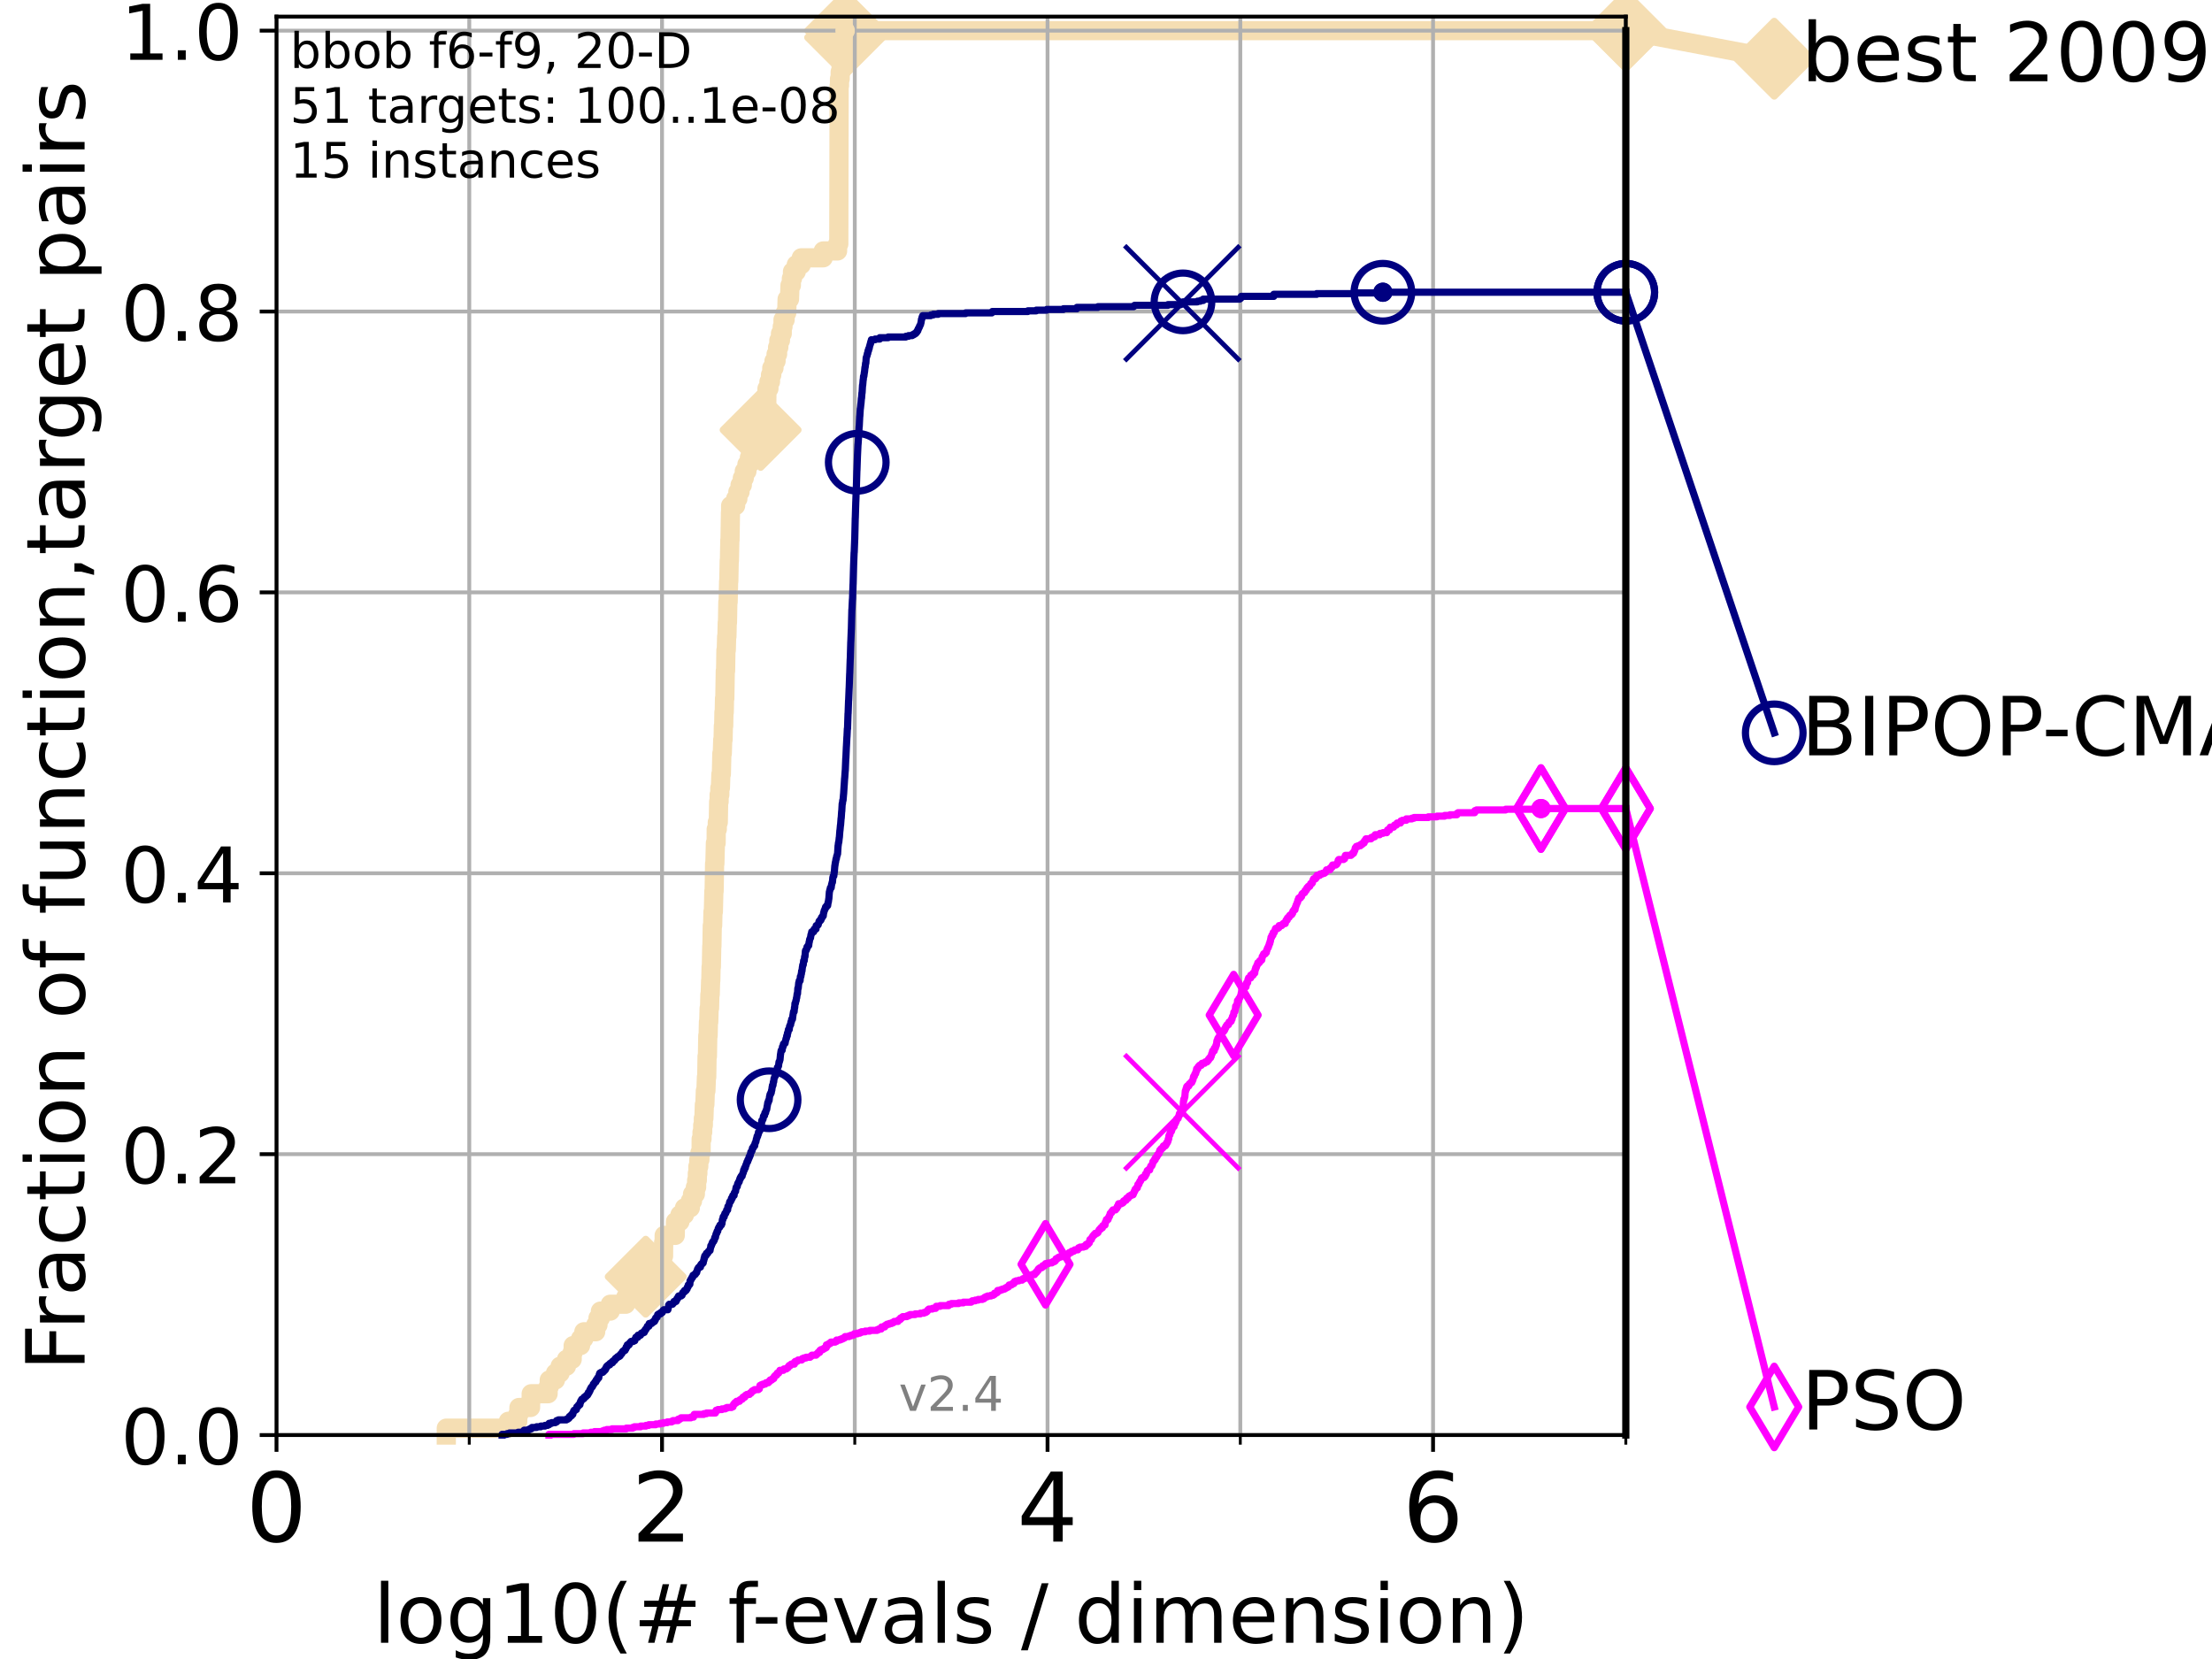 <?xml version="1.0" encoding="utf-8" standalone="no"?>
<!DOCTYPE svg PUBLIC "-//W3C//DTD SVG 1.1//EN"
  "http://www.w3.org/Graphics/SVG/1.1/DTD/svg11.dtd">
<!-- Created with matplotlib (https://matplotlib.org/) -->
<svg height="345.6pt" version="1.1" viewBox="0 0 460.8 345.6" width="460.8pt" xmlns="http://www.w3.org/2000/svg" xmlns:xlink="http://www.w3.org/1999/xlink">
 <defs>
  <style type="text/css">*{stroke-linecap:butt;stroke-linejoin:round;}</style>
 </defs>
 <g id="figure_1">
  <g id="patch_1">
   <path d="M 0 345.6 
L 460.8 345.6 
L 460.8 0 
L 0 0 
z
" style="fill:#ffffff;"/>
  </g>
  <g id="axes_1">
   <g id="patch_2">
    <path d="M 57.6 298.944 
L 338.688 298.944 
L 338.688 3.456 
L 57.6 3.456 
z
" style="fill:#ffffff;"/>
   </g>
   <g id="line2d_1">
    <path d="M 92.969 298.944 
L 92.969 297.51 
L 105.897 297.51 
L 105.897 296.076 
L 107.86 296.076 
L 107.86 294.642 
L 108.103 294.642 
L 108.103 293.207 
L 110.527 293.207 
L 110.527 291.773 
L 110.653 291.773 
L 110.653 290.339 
L 114.183 290.339 
L 114.183 288.905 
L 114.419 288.905 
L 114.419 287.471 
L 115.711 287.471 
L 115.711 286.037 
L 116.68 286.037 
L 116.68 284.603 
L 118.013 284.603 
L 118.013 283.169 
L 119.199 283.169 
L 119.199 281.734 
L 119.402 281.734 
L 119.402 280.3 
L 120.945 280.3 
L 120.945 278.866 
L 121.624 278.866 
L 121.624 277.432 
L 124.101 277.432 
L 124.101 275.998 
L 124.576 275.998 
L 124.576 274.564 
L 125.075 274.564 
L 125.075 273.13 
L 127.133 273.13 
L 127.133 271.696 
L 130.345 271.696 
L 130.345 270.261 
L 131.069 270.261 
L 131.069 268.827 
L 132.542 268.827 
L 132.636 265.959 
L 134.514 265.959 
L 134.514 264.525 
L 135.24 264.525 
L 135.24 263.091 
L 136.776 263.091 
L 136.776 261.657 
L 138.231 261.657 
L 138.248 258.788 
L 138.358 258.788 
L 138.358 257.354 
L 140.671 257.354 
L 140.708 254.486 
L 141.648 254.486 
L 141.648 253.052 
L 142.587 253.052 
L 142.587 251.618 
L 143.81 251.618 
L 143.81 250.184 
L 144.264 250.184 
L 144.264 248.749 
L 144.859 248.749 
L 144.859 247.315 
L 145.121 247.315 
L 145.121 245.881 
L 145.264 245.881 
L 145.264 244.447 
L 145.378 244.447 
L 145.378 243.013 
L 145.565 243.013 
L 145.565 241.579 
L 145.805 241.579 
L 145.805 240.145 
L 146.053 240.145 
L 146.064 237.276 
L 146.243 237.276 
L 146.243 235.842 
L 146.388 235.842 
L 146.388 234.408 
L 146.522 234.408 
L 146.522 232.974 
L 146.633 232.974 
L 146.734 230.106 
L 146.838 230.106 
L 146.937 227.238 
L 147.057 227.238 
L 147.16 224.369 
L 147.226 224.369 
L 147.292 220.067 
L 147.369 220.067 
L 147.444 215.765 
L 147.515 215.765 
L 147.58 212.896 
L 147.645 212.896 
L 147.725 210.028 
L 147.814 210.028 
L 147.883 207.16 
L 147.952 207.16 
L 148.035 204.291 
L 148.074 204.291 
L 148.132 201.423 
L 148.19 201.423 
L 148.272 197.121 
L 148.306 197.121 
L 148.378 192.818 
L 148.459 192.818 
L 148.521 189.95 
L 148.606 189.95 
L 148.71 185.648 
L 148.766 185.648 
L 148.864 179.911 
L 148.924 179.911 
L 149.031 175.609 
L 149.187 175.609 
L 149.2 172.741 
L 149.427 172.741 
L 149.427 171.306 
L 149.633 171.306 
L 149.709 167.004 
L 149.806 167.004 
L 149.806 165.57 
L 149.951 165.57 
L 149.951 164.136 
L 150.077 164.136 
L 150.172 161.268 
L 150.271 161.268 
L 150.374 156.965 
L 150.468 156.965 
L 150.557 154.097 
L 150.632 154.097 
L 150.691 151.229 
L 150.758 151.229 
L 150.808 148.36 
L 150.875 148.36 
L 150.928 145.492 
L 150.994 145.492 
L 151.089 139.756 
L 151.154 139.756 
L 151.224 135.453 
L 151.297 135.453 
L 151.373 132.585 
L 151.434 132.585 
L 151.498 129.717 
L 151.546 129.717 
L 151.625 125.414 
L 151.685 125.414 
L 151.783 121.112 
L 151.823 121.112 
L 151.909 116.81 
L 151.952 116.81 
L 152.037 112.507 
L 152.076 112.507 
L 152.169 106.771 
L 152.207 106.771 
L 152.207 105.337 
L 153.244 105.337 
L 153.244 103.902 
L 153.712 103.902 
L 153.712 102.468 
L 154.167 102.468 
L 154.167 101.034 
L 154.641 101.034 
L 154.641 99.6 
L 155.044 99.6 
L 155.044 98.166 
L 155.597 98.166 
L 155.597 96.732 
L 156.12 96.732 
L 156.12 95.298 
L 156.397 95.298 
L 156.397 93.864 
L 156.942 93.864 
L 156.942 92.429 
L 157.636 92.429 
L 157.636 90.995 
L 158.086 90.995 
L 158.086 89.561 
L 158.45 89.561 
L 158.45 88.127 
L 158.721 88.127 
L 158.721 86.693 
L 159.067 86.693 
L 159.067 85.259 
L 159.454 85.259 
L 159.454 83.825 
L 159.738 83.825 
L 159.778 80.956 
L 160.186 80.956 
L 160.186 79.522 
L 160.509 79.522 
L 160.509 78.088 
L 160.777 78.088 
L 160.777 76.654 
L 161.234 76.654 
L 161.234 75.22 
L 161.668 75.22 
L 161.668 73.786 
L 161.984 73.786 
L 161.984 72.352 
L 162.243 72.352 
L 162.243 70.917 
L 162.585 70.917 
L 162.585 69.483 
L 162.956 69.483 
L 162.956 68.049 
L 163.115 68.049 
L 163.115 66.615 
L 163.558 66.615 
L 163.558 65.181 
L 163.887 65.181 
L 163.973 62.313 
L 164.471 62.313 
L 164.568 59.444 
L 164.858 59.444 
L 164.858 58.01 
L 165.089 58.01 
L 165.089 56.576 
L 165.877 56.576 
L 165.877 55.142 
L 166.92 55.142 
L 166.92 53.708 
L 171.493 53.708 
L 171.493 52.274 
L 174.484 52.274 
L 174.484 50.84 
L 174.736 50.84 
L 174.806 17.855 
L 174.882 17.855 
L 174.882 16.421 
L 175.026 16.421 
L 175.026 14.986 
L 175.2 14.986 
L 175.256 12.118 
L 175.322 12.118 
L 175.322 10.684 
L 175.524 10.684 
L 175.524 9.25 
L 175.816 9.25 
L 175.816 7.816 
L 176.057 7.816 
L 176.057 6.382 
L 338.688 6.382 
L 338.688 6.382 
" style="fill:none;stroke:#f5deb3;stroke-linecap:square;stroke-width:4;"/>
   </g>
   <g id="line2d_2">
    <defs>
     <path d="M -0 7.778 
L 7.778 0 
L 0 -7.778 
L -7.778 -0 
z
" id="m93ee8c2189" style="stroke:#f5deb3;stroke-linejoin:miter;stroke-width:1.5;"/>
    </defs>
    <g>
     <use style="fill:#f5deb3;stroke:#f5deb3;stroke-linejoin:miter;stroke-width:1.5;" x="134.514" xlink:href="#m93ee8c2189" y="265.959"/>
     <use style="fill:#f5deb3;stroke:#f5deb3;stroke-linejoin:miter;stroke-width:1.5;" x="158.45" xlink:href="#m93ee8c2189" y="89.561"/>
     <use style="fill:#f5deb3;stroke:#f5deb3;stroke-linejoin:miter;stroke-width:1.5;" x="176.057" xlink:href="#m93ee8c2189" y="7.816"/>
     <use style="fill:#f5deb3;stroke:#f5deb3;stroke-linejoin:miter;stroke-width:1.5;" x="176.057" xlink:href="#m93ee8c2189" y="6.382"/>
     <use style="fill:#f5deb3;stroke:#f5deb3;stroke-linejoin:miter;stroke-width:1.5;" x="338.688" xlink:href="#m93ee8c2189" y="6.382"/>
    </g>
   </g>
   <g id="line2d_3">
    <path style="fill:none;stroke:#f5deb3;stroke-linecap:square;stroke-width:4;"/>
    <g/>
   </g>
   <g id="line2d_4">
    <path d="M 338.688 6.382 
L 369.608 12.233 
" style="fill:none;stroke:#f5deb3;stroke-linecap:square;stroke-width:4;"/>
    <g>
     <use style="fill:#f5deb3;stroke:#f5deb3;stroke-linejoin:miter;stroke-width:1.5;" x="338.688" xlink:href="#m93ee8c2189" y="6.382"/>
     <use style="fill:#f5deb3;stroke:#f5deb3;stroke-linejoin:miter;stroke-width:1.5;" x="369.608" xlink:href="#m93ee8c2189" y="12.233"/>
    </g>
   </g>
   <g id="matplotlib.axis_1">
    <g id="xtick_1">
     <g id="line2d_5">
      <path clip-path="url(#p48f9e100ee)" d="M 57.6 298.944 
L 57.6 3.456 
" style="fill:none;stroke:#b0b0b0;stroke-linecap:square;stroke-width:0.8;"/>
     </g>
     <g id="line2d_6">
      <defs>
       <path d="M 0 0 
L 0 3.5 
" id="m388897a05a" style="stroke:#000000;stroke-width:0.8;"/>
      </defs>
      <g>
       <use style="stroke:#000000;stroke-width:0.8;" x="57.6" xlink:href="#m388897a05a" y="298.944"/>
      </g>
     </g>
     <g id="text_1">
      <!-- 0 -->
      <g transform="translate(51.237 321.141)scale(0.2 -0.2)">
       <defs>
        <path d="M 31.781 66.406 
Q 24.172 66.406 20.328 58.906 
Q 16.5 51.422 16.5 36.375 
Q 16.5 21.391 20.328 13.891 
Q 24.172 6.391 31.781 6.391 
Q 39.453 6.391 43.281 13.891 
Q 47.125 21.391 47.125 36.375 
Q 47.125 51.422 43.281 58.906 
Q 39.453 66.406 31.781 66.406 
z
M 31.781 74.219 
Q 44.047 74.219 50.516 64.516 
Q 56.984 54.828 56.984 36.375 
Q 56.984 17.969 50.516 8.266 
Q 44.047 -1.422 31.781 -1.422 
Q 19.531 -1.422 13.062 8.266 
Q 6.594 17.969 6.594 36.375 
Q 6.594 54.828 13.062 64.516 
Q 19.531 74.219 31.781 74.219 
z
" id="DejaVuSans-48"/>
       </defs>
       <use xlink:href="#DejaVuSans-48"/>
      </g>
     </g>
    </g>
    <g id="xtick_2">
     <g id="line2d_7">
      <path clip-path="url(#p48f9e100ee)" d="M 137.911 298.944 
L 137.911 3.456 
" style="fill:none;stroke:#b0b0b0;stroke-linecap:square;stroke-width:0.8;"/>
     </g>
     <g id="line2d_8">
      <g>
       <use style="stroke:#000000;stroke-width:0.8;" x="137.911" xlink:href="#m388897a05a" y="298.944"/>
      </g>
     </g>
     <g id="text_2">
      <!-- 2 -->
      <g transform="translate(131.548 321.141)scale(0.2 -0.2)">
       <defs>
        <path d="M 19.188 8.297 
L 53.609 8.297 
L 53.609 0 
L 7.328 0 
L 7.328 8.297 
Q 12.938 14.109 22.625 23.891 
Q 32.328 33.688 34.812 36.531 
Q 39.547 41.844 41.422 45.531 
Q 43.312 49.219 43.312 52.781 
Q 43.312 58.594 39.234 62.25 
Q 35.156 65.922 28.609 65.922 
Q 23.969 65.922 18.812 64.312 
Q 13.672 62.703 7.812 59.422 
L 7.812 69.391 
Q 13.766 71.781 18.938 73 
Q 24.125 74.219 28.422 74.219 
Q 39.75 74.219 46.484 68.547 
Q 53.219 62.891 53.219 53.422 
Q 53.219 48.922 51.531 44.891 
Q 49.859 40.875 45.406 35.406 
Q 44.188 33.984 37.641 27.219 
Q 31.109 20.453 19.188 8.297 
z
" id="DejaVuSans-50"/>
       </defs>
       <use xlink:href="#DejaVuSans-50"/>
      </g>
     </g>
    </g>
    <g id="xtick_3">
     <g id="line2d_9">
      <path clip-path="url(#p48f9e100ee)" d="M 218.222 298.944 
L 218.222 3.456 
" style="fill:none;stroke:#b0b0b0;stroke-linecap:square;stroke-width:0.8;"/>
     </g>
     <g id="line2d_10">
      <g>
       <use style="stroke:#000000;stroke-width:0.8;" x="218.222" xlink:href="#m388897a05a" y="298.944"/>
      </g>
     </g>
     <g id="text_3">
      <!-- 4 -->
      <g transform="translate(211.859 321.141)scale(0.2 -0.2)">
       <defs>
        <path d="M 37.797 64.312 
L 12.891 25.391 
L 37.797 25.391 
z
M 35.203 72.906 
L 47.609 72.906 
L 47.609 25.391 
L 58.016 25.391 
L 58.016 17.188 
L 47.609 17.188 
L 47.609 0 
L 37.797 0 
L 37.797 17.188 
L 4.891 17.188 
L 4.891 26.703 
z
" id="DejaVuSans-52"/>
       </defs>
       <use xlink:href="#DejaVuSans-52"/>
      </g>
     </g>
    </g>
    <g id="xtick_4">
     <g id="line2d_11">
      <path clip-path="url(#p48f9e100ee)" d="M 298.533 298.944 
L 298.533 3.456 
" style="fill:none;stroke:#b0b0b0;stroke-linecap:square;stroke-width:0.8;"/>
     </g>
     <g id="line2d_12">
      <g>
       <use style="stroke:#000000;stroke-width:0.8;" x="298.533" xlink:href="#m388897a05a" y="298.944"/>
      </g>
     </g>
     <g id="text_4">
      <!-- 6 -->
      <g transform="translate(292.17 321.141)scale(0.2 -0.2)">
       <defs>
        <path d="M 33.016 40.375 
Q 26.375 40.375 22.484 35.828 
Q 18.609 31.297 18.609 23.391 
Q 18.609 15.531 22.484 10.953 
Q 26.375 6.391 33.016 6.391 
Q 39.656 6.391 43.531 10.953 
Q 47.406 15.531 47.406 23.391 
Q 47.406 31.297 43.531 35.828 
Q 39.656 40.375 33.016 40.375 
z
M 52.594 71.297 
L 52.594 62.312 
Q 48.875 64.062 45.094 64.984 
Q 41.312 65.922 37.594 65.922 
Q 27.828 65.922 22.672 59.328 
Q 17.531 52.734 16.797 39.406 
Q 19.672 43.656 24.016 45.922 
Q 28.375 48.188 33.594 48.188 
Q 44.578 48.188 50.953 41.516 
Q 57.328 34.859 57.328 23.391 
Q 57.328 12.156 50.688 5.359 
Q 44.047 -1.422 33.016 -1.422 
Q 20.359 -1.422 13.672 8.266 
Q 6.984 17.969 6.984 36.375 
Q 6.984 53.656 15.188 63.938 
Q 23.391 74.219 37.203 74.219 
Q 40.922 74.219 44.703 73.484 
Q 48.484 72.75 52.594 71.297 
z
" id="DejaVuSans-54"/>
       </defs>
       <use xlink:href="#DejaVuSans-54"/>
      </g>
     </g>
    </g>
    <g id="xtick_5">
     <g id="line2d_13">
      <path clip-path="url(#p48f9e100ee)" d="M 97.755 298.944 
L 97.755 3.456 
" style="fill:none;stroke:#b0b0b0;stroke-linecap:square;stroke-width:0.8;"/>
     </g>
     <g id="line2d_14">
      <defs>
       <path d="M 0 0 
L 0 2 
" id="m4e92d72ba3" style="stroke:#000000;stroke-width:0.6;"/>
      </defs>
      <g>
       <use style="stroke:#000000;stroke-width:0.6;" x="97.755" xlink:href="#m4e92d72ba3" y="298.944"/>
      </g>
     </g>
    </g>
    <g id="xtick_6">
     <g id="line2d_15">
      <path clip-path="url(#p48f9e100ee)" d="M 178.066 298.944 
L 178.066 3.456 
" style="fill:none;stroke:#b0b0b0;stroke-linecap:square;stroke-width:0.8;"/>
     </g>
     <g id="line2d_16">
      <g>
       <use style="stroke:#000000;stroke-width:0.6;" x="178.066" xlink:href="#m4e92d72ba3" y="298.944"/>
      </g>
     </g>
    </g>
    <g id="xtick_7">
     <g id="line2d_17">
      <path clip-path="url(#p48f9e100ee)" d="M 258.377 298.944 
L 258.377 3.456 
" style="fill:none;stroke:#b0b0b0;stroke-linecap:square;stroke-width:0.8;"/>
     </g>
     <g id="line2d_18">
      <g>
       <use style="stroke:#000000;stroke-width:0.6;" x="258.377" xlink:href="#m4e92d72ba3" y="298.944"/>
      </g>
     </g>
    </g>
    <g id="xtick_8">
     <g id="line2d_19">
      <path clip-path="url(#p48f9e100ee)" d="M 338.688 298.944 
L 338.688 3.456 
" style="fill:none;stroke:#b0b0b0;stroke-linecap:square;stroke-width:0.8;"/>
     </g>
     <g id="line2d_20">
      <g>
       <use style="stroke:#000000;stroke-width:0.6;" x="338.688" xlink:href="#m4e92d72ba3" y="298.944"/>
      </g>
     </g>
    </g>
    <g id="text_5">
     <!-- log10(# f-evals / dimension) -->
     <g transform="translate(77.764 342.218)scale(0.17 -0.17)">
      <defs>
       <path d="M 9.422 75.984 
L 18.406 75.984 
L 18.406 0 
L 9.422 0 
z
" id="DejaVuSans-108"/>
       <path d="M 30.609 48.391 
Q 23.391 48.391 19.188 42.75 
Q 14.984 37.109 14.984 27.297 
Q 14.984 17.484 19.156 11.844 
Q 23.344 6.203 30.609 6.203 
Q 37.797 6.203 41.984 11.859 
Q 46.188 17.531 46.188 27.297 
Q 46.188 37.016 41.984 42.703 
Q 37.797 48.391 30.609 48.391 
z
M 30.609 56 
Q 42.328 56 49.016 48.375 
Q 55.719 40.766 55.719 27.297 
Q 55.719 13.875 49.016 6.219 
Q 42.328 -1.422 30.609 -1.422 
Q 18.844 -1.422 12.172 6.219 
Q 5.516 13.875 5.516 27.297 
Q 5.516 40.766 12.172 48.375 
Q 18.844 56 30.609 56 
z
" id="DejaVuSans-111"/>
       <path d="M 45.406 27.984 
Q 45.406 37.75 41.375 43.109 
Q 37.359 48.484 30.078 48.484 
Q 22.859 48.484 18.828 43.109 
Q 14.797 37.75 14.797 27.984 
Q 14.797 18.266 18.828 12.891 
Q 22.859 7.516 30.078 7.516 
Q 37.359 7.516 41.375 12.891 
Q 45.406 18.266 45.406 27.984 
z
M 54.391 6.781 
Q 54.391 -7.172 48.188 -13.984 
Q 42 -20.797 29.203 -20.797 
Q 24.469 -20.797 20.266 -20.094 
Q 16.062 -19.391 12.109 -17.922 
L 12.109 -9.188 
Q 16.062 -11.328 19.922 -12.344 
Q 23.781 -13.375 27.781 -13.375 
Q 36.625 -13.375 41.016 -8.766 
Q 45.406 -4.156 45.406 5.172 
L 45.406 9.625 
Q 42.625 4.781 38.281 2.391 
Q 33.938 0 27.875 0 
Q 17.828 0 11.672 7.656 
Q 5.516 15.328 5.516 27.984 
Q 5.516 40.672 11.672 48.328 
Q 17.828 56 27.875 56 
Q 33.938 56 38.281 53.609 
Q 42.625 51.219 45.406 46.391 
L 45.406 54.688 
L 54.391 54.688 
z
" id="DejaVuSans-103"/>
       <path d="M 12.406 8.297 
L 28.516 8.297 
L 28.516 63.922 
L 10.984 60.406 
L 10.984 69.391 
L 28.422 72.906 
L 38.281 72.906 
L 38.281 8.297 
L 54.391 8.297 
L 54.391 0 
L 12.406 0 
z
" id="DejaVuSans-49"/>
       <path d="M 31 75.875 
Q 24.469 64.656 21.281 53.656 
Q 18.109 42.672 18.109 31.391 
Q 18.109 20.125 21.312 9.062 
Q 24.516 -2 31 -13.188 
L 23.188 -13.188 
Q 15.875 -1.703 12.234 9.375 
Q 8.594 20.453 8.594 31.391 
Q 8.594 42.281 12.203 53.312 
Q 15.828 64.359 23.188 75.875 
z
" id="DejaVuSans-40"/>
       <path d="M 51.125 44 
L 36.922 44 
L 32.812 27.688 
L 47.125 27.688 
z
M 43.797 71.781 
L 38.719 51.516 
L 52.984 51.516 
L 58.109 71.781 
L 65.922 71.781 
L 60.891 51.516 
L 76.125 51.516 
L 76.125 44 
L 58.984 44 
L 54.984 27.688 
L 70.516 27.688 
L 70.516 20.219 
L 53.078 20.219 
L 48 0 
L 40.188 0 
L 45.219 20.219 
L 30.906 20.219 
L 25.875 0 
L 18.016 0 
L 23.094 20.219 
L 7.719 20.219 
L 7.719 27.688 
L 24.906 27.688 
L 29 44 
L 13.281 44 
L 13.281 51.516 
L 30.906 51.516 
L 35.891 71.781 
z
" id="DejaVuSans-35"/>
       <path id="DejaVuSans-32"/>
       <path d="M 37.109 75.984 
L 37.109 68.5 
L 28.516 68.5 
Q 23.688 68.5 21.797 66.547 
Q 19.922 64.594 19.922 59.516 
L 19.922 54.688 
L 34.719 54.688 
L 34.719 47.703 
L 19.922 47.703 
L 19.922 0 
L 10.891 0 
L 10.891 47.703 
L 2.297 47.703 
L 2.297 54.688 
L 10.891 54.688 
L 10.891 58.5 
Q 10.891 67.625 15.141 71.797 
Q 19.391 75.984 28.609 75.984 
z
" id="DejaVuSans-102"/>
       <path d="M 4.891 31.391 
L 31.203 31.391 
L 31.203 23.391 
L 4.891 23.391 
z
" id="DejaVuSans-45"/>
       <path d="M 56.203 29.594 
L 56.203 25.203 
L 14.891 25.203 
Q 15.484 15.922 20.484 11.062 
Q 25.484 6.203 34.422 6.203 
Q 39.594 6.203 44.453 7.469 
Q 49.312 8.734 54.109 11.281 
L 54.109 2.781 
Q 49.266 0.734 44.188 -0.344 
Q 39.109 -1.422 33.891 -1.422 
Q 20.797 -1.422 13.156 6.188 
Q 5.516 13.812 5.516 26.812 
Q 5.516 40.234 12.766 48.109 
Q 20.016 56 32.328 56 
Q 43.359 56 49.781 48.891 
Q 56.203 41.797 56.203 29.594 
z
M 47.219 32.234 
Q 47.125 39.594 43.094 43.984 
Q 39.062 48.391 32.422 48.391 
Q 24.906 48.391 20.391 44.141 
Q 15.875 39.891 15.188 32.172 
z
" id="DejaVuSans-101"/>
       <path d="M 2.984 54.688 
L 12.5 54.688 
L 29.594 8.797 
L 46.688 54.688 
L 56.203 54.688 
L 35.688 0 
L 23.484 0 
z
" id="DejaVuSans-118"/>
       <path d="M 34.281 27.484 
Q 23.391 27.484 19.188 25 
Q 14.984 22.516 14.984 16.5 
Q 14.984 11.719 18.141 8.906 
Q 21.297 6.109 26.703 6.109 
Q 34.188 6.109 38.703 11.406 
Q 43.219 16.703 43.219 25.484 
L 43.219 27.484 
z
M 52.203 31.203 
L 52.203 0 
L 43.219 0 
L 43.219 8.297 
Q 40.141 3.328 35.547 0.953 
Q 30.953 -1.422 24.312 -1.422 
Q 15.922 -1.422 10.953 3.297 
Q 6 8.016 6 15.922 
Q 6 25.141 12.172 29.828 
Q 18.359 34.516 30.609 34.516 
L 43.219 34.516 
L 43.219 35.406 
Q 43.219 41.609 39.141 45 
Q 35.062 48.391 27.688 48.391 
Q 23 48.391 18.547 47.266 
Q 14.109 46.141 10.016 43.891 
L 10.016 52.203 
Q 14.938 54.109 19.578 55.047 
Q 24.219 56 28.609 56 
Q 40.484 56 46.344 49.844 
Q 52.203 43.703 52.203 31.203 
z
" id="DejaVuSans-97"/>
       <path d="M 44.281 53.078 
L 44.281 44.578 
Q 40.484 46.531 36.375 47.5 
Q 32.281 48.484 27.875 48.484 
Q 21.188 48.484 17.844 46.438 
Q 14.5 44.391 14.5 40.281 
Q 14.5 37.156 16.891 35.375 
Q 19.281 33.594 26.516 31.984 
L 29.594 31.297 
Q 39.156 29.25 43.188 25.516 
Q 47.219 21.781 47.219 15.094 
Q 47.219 7.469 41.188 3.016 
Q 35.156 -1.422 24.609 -1.422 
Q 20.219 -1.422 15.453 -0.562 
Q 10.688 0.297 5.422 2 
L 5.422 11.281 
Q 10.406 8.688 15.234 7.391 
Q 20.062 6.109 24.812 6.109 
Q 31.156 6.109 34.562 8.281 
Q 37.984 10.453 37.984 14.406 
Q 37.984 18.062 35.516 20.016 
Q 33.062 21.969 24.703 23.781 
L 21.578 24.516 
Q 13.234 26.266 9.516 29.906 
Q 5.812 33.547 5.812 39.891 
Q 5.812 47.609 11.281 51.797 
Q 16.75 56 26.812 56 
Q 31.781 56 36.172 55.266 
Q 40.578 54.547 44.281 53.078 
z
" id="DejaVuSans-115"/>
       <path d="M 25.391 72.906 
L 33.688 72.906 
L 8.297 -9.281 
L 0 -9.281 
z
" id="DejaVuSans-47"/>
       <path d="M 45.406 46.391 
L 45.406 75.984 
L 54.391 75.984 
L 54.391 0 
L 45.406 0 
L 45.406 8.203 
Q 42.578 3.328 38.25 0.953 
Q 33.938 -1.422 27.875 -1.422 
Q 17.969 -1.422 11.734 6.484 
Q 5.516 14.406 5.516 27.297 
Q 5.516 40.188 11.734 48.094 
Q 17.969 56 27.875 56 
Q 33.938 56 38.25 53.625 
Q 42.578 51.266 45.406 46.391 
z
M 14.797 27.297 
Q 14.797 17.391 18.875 11.75 
Q 22.953 6.109 30.078 6.109 
Q 37.203 6.109 41.297 11.75 
Q 45.406 17.391 45.406 27.297 
Q 45.406 37.203 41.297 42.844 
Q 37.203 48.484 30.078 48.484 
Q 22.953 48.484 18.875 42.844 
Q 14.797 37.203 14.797 27.297 
z
" id="DejaVuSans-100"/>
       <path d="M 9.422 54.688 
L 18.406 54.688 
L 18.406 0 
L 9.422 0 
z
M 9.422 75.984 
L 18.406 75.984 
L 18.406 64.594 
L 9.422 64.594 
z
" id="DejaVuSans-105"/>
       <path d="M 52 44.188 
Q 55.375 50.25 60.062 53.125 
Q 64.75 56 71.094 56 
Q 79.641 56 84.281 50.016 
Q 88.922 44.047 88.922 33.016 
L 88.922 0 
L 79.891 0 
L 79.891 32.719 
Q 79.891 40.578 77.094 44.375 
Q 74.312 48.188 68.609 48.188 
Q 61.625 48.188 57.562 43.547 
Q 53.516 38.922 53.516 30.906 
L 53.516 0 
L 44.484 0 
L 44.484 32.719 
Q 44.484 40.625 41.703 44.406 
Q 38.922 48.188 33.109 48.188 
Q 26.219 48.188 22.156 43.531 
Q 18.109 38.875 18.109 30.906 
L 18.109 0 
L 9.078 0 
L 9.078 54.688 
L 18.109 54.688 
L 18.109 46.188 
Q 21.188 51.219 25.484 53.609 
Q 29.781 56 35.688 56 
Q 41.656 56 45.828 52.969 
Q 50 49.953 52 44.188 
z
" id="DejaVuSans-109"/>
       <path d="M 54.891 33.016 
L 54.891 0 
L 45.906 0 
L 45.906 32.719 
Q 45.906 40.484 42.875 44.328 
Q 39.844 48.188 33.797 48.188 
Q 26.516 48.188 22.312 43.547 
Q 18.109 38.922 18.109 30.906 
L 18.109 0 
L 9.078 0 
L 9.078 54.688 
L 18.109 54.688 
L 18.109 46.188 
Q 21.344 51.125 25.703 53.562 
Q 30.078 56 35.797 56 
Q 45.219 56 50.047 50.172 
Q 54.891 44.344 54.891 33.016 
z
" id="DejaVuSans-110"/>
       <path d="M 8.016 75.875 
L 15.828 75.875 
Q 23.141 64.359 26.781 53.312 
Q 30.422 42.281 30.422 31.391 
Q 30.422 20.453 26.781 9.375 
Q 23.141 -1.703 15.828 -13.188 
L 8.016 -13.188 
Q 14.5 -2 17.703 9.062 
Q 20.906 20.125 20.906 31.391 
Q 20.906 42.672 17.703 53.656 
Q 14.5 64.656 8.016 75.875 
z
" id="DejaVuSans-41"/>
      </defs>
      <use xlink:href="#DejaVuSans-108"/>
      <use x="27.783" xlink:href="#DejaVuSans-111"/>
      <use x="88.965" xlink:href="#DejaVuSans-103"/>
      <use x="152.441" xlink:href="#DejaVuSans-49"/>
      <use x="216.064" xlink:href="#DejaVuSans-48"/>
      <use x="279.688" xlink:href="#DejaVuSans-40"/>
      <use x="318.701" xlink:href="#DejaVuSans-35"/>
      <use x="402.49" xlink:href="#DejaVuSans-32"/>
      <use x="434.277" xlink:href="#DejaVuSans-102"/>
      <use x="463.982" xlink:href="#DejaVuSans-45"/>
      <use x="500.066" xlink:href="#DejaVuSans-101"/>
      <use x="561.59" xlink:href="#DejaVuSans-118"/>
      <use x="620.77" xlink:href="#DejaVuSans-97"/>
      <use x="682.049" xlink:href="#DejaVuSans-108"/>
      <use x="709.832" xlink:href="#DejaVuSans-115"/>
      <use x="761.932" xlink:href="#DejaVuSans-32"/>
      <use x="793.719" xlink:href="#DejaVuSans-47"/>
      <use x="827.41" xlink:href="#DejaVuSans-32"/>
      <use x="859.197" xlink:href="#DejaVuSans-100"/>
      <use x="922.674" xlink:href="#DejaVuSans-105"/>
      <use x="950.457" xlink:href="#DejaVuSans-109"/>
      <use x="1047.869" xlink:href="#DejaVuSans-101"/>
      <use x="1109.393" xlink:href="#DejaVuSans-110"/>
      <use x="1172.771" xlink:href="#DejaVuSans-115"/>
      <use x="1224.871" xlink:href="#DejaVuSans-105"/>
      <use x="1252.654" xlink:href="#DejaVuSans-111"/>
      <use x="1313.836" xlink:href="#DejaVuSans-110"/>
      <use x="1377.215" xlink:href="#DejaVuSans-41"/>
     </g>
    </g>
   </g>
   <g id="matplotlib.axis_2">
    <g id="ytick_1">
     <g id="line2d_21">
      <path clip-path="url(#p48f9e100ee)" d="M 57.6 298.944 
L 338.688 298.944 
" style="fill:none;stroke:#b0b0b0;stroke-linecap:square;stroke-width:0.8;"/>
     </g>
     <g id="line2d_22">
      <defs>
       <path d="M 0 0 
L -3.5 0 
" id="m3d1bb97c83" style="stroke:#000000;stroke-width:0.8;"/>
      </defs>
      <g>
       <use style="stroke:#000000;stroke-width:0.8;" x="57.6" xlink:href="#m3d1bb97c83" y="298.944"/>
      </g>
     </g>
     <g id="text_6">
      <!-- 0.0 -->
      <g transform="translate(25.155 305.023)scale(0.16 -0.16)">
       <defs>
        <path d="M 10.688 12.406 
L 21 12.406 
L 21 0 
L 10.688 0 
z
" id="DejaVuSans-46"/>
       </defs>
       <use xlink:href="#DejaVuSans-48"/>
       <use x="63.623" xlink:href="#DejaVuSans-46"/>
       <use x="95.41" xlink:href="#DejaVuSans-48"/>
      </g>
     </g>
    </g>
    <g id="ytick_2">
     <g id="line2d_23">
      <path clip-path="url(#p48f9e100ee)" d="M 57.6 240.432 
L 338.688 240.432 
" style="fill:none;stroke:#b0b0b0;stroke-linecap:square;stroke-width:0.8;"/>
     </g>
     <g id="line2d_24">
      <g>
       <use style="stroke:#000000;stroke-width:0.8;" x="57.6" xlink:href="#m3d1bb97c83" y="240.432"/>
      </g>
     </g>
     <g id="text_7">
      <!-- 0.2 -->
      <g transform="translate(25.155 246.51)scale(0.16 -0.16)">
       <use xlink:href="#DejaVuSans-48"/>
       <use x="63.623" xlink:href="#DejaVuSans-46"/>
       <use x="95.41" xlink:href="#DejaVuSans-50"/>
      </g>
     </g>
    </g>
    <g id="ytick_3">
     <g id="line2d_25">
      <path clip-path="url(#p48f9e100ee)" d="M 57.6 181.919 
L 338.688 181.919 
" style="fill:none;stroke:#b0b0b0;stroke-linecap:square;stroke-width:0.8;"/>
     </g>
     <g id="line2d_26">
      <g>
       <use style="stroke:#000000;stroke-width:0.8;" x="57.6" xlink:href="#m3d1bb97c83" y="181.919"/>
      </g>
     </g>
     <g id="text_8">
      <!-- 0.4 -->
      <g transform="translate(25.155 187.998)scale(0.16 -0.16)">
       <use xlink:href="#DejaVuSans-48"/>
       <use x="63.623" xlink:href="#DejaVuSans-46"/>
       <use x="95.41" xlink:href="#DejaVuSans-52"/>
      </g>
     </g>
    </g>
    <g id="ytick_4">
     <g id="line2d_27">
      <path clip-path="url(#p48f9e100ee)" d="M 57.6 123.407 
L 338.688 123.407 
" style="fill:none;stroke:#b0b0b0;stroke-linecap:square;stroke-width:0.8;"/>
     </g>
     <g id="line2d_28">
      <g>
       <use style="stroke:#000000;stroke-width:0.8;" x="57.6" xlink:href="#m3d1bb97c83" y="123.407"/>
      </g>
     </g>
     <g id="text_9">
      <!-- 0.6 -->
      <g transform="translate(25.155 129.485)scale(0.16 -0.16)">
       <use xlink:href="#DejaVuSans-48"/>
       <use x="63.623" xlink:href="#DejaVuSans-46"/>
       <use x="95.41" xlink:href="#DejaVuSans-54"/>
      </g>
     </g>
    </g>
    <g id="ytick_5">
     <g id="line2d_29">
      <path clip-path="url(#p48f9e100ee)" d="M 57.6 64.894 
L 338.688 64.894 
" style="fill:none;stroke:#b0b0b0;stroke-linecap:square;stroke-width:0.8;"/>
     </g>
     <g id="line2d_30">
      <g>
       <use style="stroke:#000000;stroke-width:0.8;" x="57.6" xlink:href="#m3d1bb97c83" y="64.894"/>
      </g>
     </g>
     <g id="text_10">
      <!-- 0.8 -->
      <g transform="translate(25.155 70.973)scale(0.16 -0.16)">
       <defs>
        <path d="M 31.781 34.625 
Q 24.75 34.625 20.719 30.859 
Q 16.703 27.094 16.703 20.516 
Q 16.703 13.922 20.719 10.156 
Q 24.75 6.391 31.781 6.391 
Q 38.812 6.391 42.859 10.172 
Q 46.922 13.969 46.922 20.516 
Q 46.922 27.094 42.891 30.859 
Q 38.875 34.625 31.781 34.625 
z
M 21.922 38.812 
Q 15.578 40.375 12.031 44.719 
Q 8.5 49.078 8.5 55.328 
Q 8.5 64.062 14.719 69.141 
Q 20.953 74.219 31.781 74.219 
Q 42.672 74.219 48.875 69.141 
Q 55.078 64.062 55.078 55.328 
Q 55.078 49.078 51.531 44.719 
Q 48 40.375 41.703 38.812 
Q 48.828 37.156 52.797 32.312 
Q 56.781 27.484 56.781 20.516 
Q 56.781 9.906 50.312 4.234 
Q 43.844 -1.422 31.781 -1.422 
Q 19.734 -1.422 13.25 4.234 
Q 6.781 9.906 6.781 20.516 
Q 6.781 27.484 10.781 32.312 
Q 14.797 37.156 21.922 38.812 
z
M 18.312 54.391 
Q 18.312 48.734 21.844 45.562 
Q 25.391 42.391 31.781 42.391 
Q 38.141 42.391 41.719 45.562 
Q 45.312 48.734 45.312 54.391 
Q 45.312 60.062 41.719 63.234 
Q 38.141 66.406 31.781 66.406 
Q 25.391 66.406 21.844 63.234 
Q 18.312 60.062 18.312 54.391 
z
" id="DejaVuSans-56"/>
       </defs>
       <use xlink:href="#DejaVuSans-48"/>
       <use x="63.623" xlink:href="#DejaVuSans-46"/>
       <use x="95.41" xlink:href="#DejaVuSans-56"/>
      </g>
     </g>
    </g>
    <g id="ytick_6">
     <g id="line2d_31">
      <path clip-path="url(#p48f9e100ee)" d="M 57.6 6.382 
L 338.688 6.382 
" style="fill:none;stroke:#b0b0b0;stroke-linecap:square;stroke-width:0.8;"/>
     </g>
     <g id="line2d_32">
      <g>
       <use style="stroke:#000000;stroke-width:0.8;" x="57.6" xlink:href="#m3d1bb97c83" y="6.382"/>
      </g>
     </g>
     <g id="text_11">
      <!-- 1.0 -->
      <g transform="translate(25.155 12.46)scale(0.16 -0.16)">
       <use xlink:href="#DejaVuSans-49"/>
       <use x="63.623" xlink:href="#DejaVuSans-46"/>
       <use x="95.41" xlink:href="#DejaVuSans-48"/>
      </g>
     </g>
    </g>
    <g id="text_12">
     <!-- Fraction of function,target pairs -->
     <g transform="translate(17.62 285.585)rotate(-90)scale(0.17 -0.17)">
      <defs>
       <path d="M 9.812 72.906 
L 51.703 72.906 
L 51.703 64.594 
L 19.672 64.594 
L 19.672 43.109 
L 48.578 43.109 
L 48.578 34.812 
L 19.672 34.812 
L 19.672 0 
L 9.812 0 
z
" id="DejaVuSans-70"/>
       <path d="M 41.109 46.297 
Q 39.594 47.172 37.812 47.578 
Q 36.031 48 33.891 48 
Q 26.266 48 22.188 43.047 
Q 18.109 38.094 18.109 28.812 
L 18.109 0 
L 9.078 0 
L 9.078 54.688 
L 18.109 54.688 
L 18.109 46.188 
Q 20.953 51.172 25.484 53.578 
Q 30.031 56 36.531 56 
Q 37.453 56 38.578 55.875 
Q 39.703 55.766 41.062 55.516 
z
" id="DejaVuSans-114"/>
       <path d="M 48.781 52.594 
L 48.781 44.188 
Q 44.969 46.297 41.141 47.344 
Q 37.312 48.391 33.406 48.391 
Q 24.656 48.391 19.812 42.844 
Q 14.984 37.312 14.984 27.297 
Q 14.984 17.281 19.812 11.734 
Q 24.656 6.203 33.406 6.203 
Q 37.312 6.203 41.141 7.25 
Q 44.969 8.297 48.781 10.406 
L 48.781 2.094 
Q 45.016 0.344 40.984 -0.531 
Q 36.969 -1.422 32.422 -1.422 
Q 20.062 -1.422 12.781 6.344 
Q 5.516 14.109 5.516 27.297 
Q 5.516 40.672 12.859 48.328 
Q 20.219 56 33.016 56 
Q 37.156 56 41.109 55.141 
Q 45.062 54.297 48.781 52.594 
z
" id="DejaVuSans-99"/>
       <path d="M 18.312 70.219 
L 18.312 54.688 
L 36.812 54.688 
L 36.812 47.703 
L 18.312 47.703 
L 18.312 18.016 
Q 18.312 11.328 20.141 9.422 
Q 21.969 7.516 27.594 7.516 
L 36.812 7.516 
L 36.812 0 
L 27.594 0 
Q 17.188 0 13.234 3.875 
Q 9.281 7.766 9.281 18.016 
L 9.281 47.703 
L 2.688 47.703 
L 2.688 54.688 
L 9.281 54.688 
L 9.281 70.219 
z
" id="DejaVuSans-116"/>
       <path d="M 8.5 21.578 
L 8.5 54.688 
L 17.484 54.688 
L 17.484 21.922 
Q 17.484 14.156 20.5 10.266 
Q 23.531 6.391 29.594 6.391 
Q 36.859 6.391 41.078 11.031 
Q 45.312 15.672 45.312 23.688 
L 45.312 54.688 
L 54.297 54.688 
L 54.297 0 
L 45.312 0 
L 45.312 8.406 
Q 42.047 3.422 37.719 1 
Q 33.406 -1.422 27.688 -1.422 
Q 18.266 -1.422 13.375 4.438 
Q 8.5 10.297 8.5 21.578 
z
M 31.109 56 
z
" id="DejaVuSans-117"/>
       <path d="M 11.719 12.406 
L 22.016 12.406 
L 22.016 4 
L 14.016 -11.625 
L 7.719 -11.625 
L 11.719 4 
z
" id="DejaVuSans-44"/>
       <path d="M 18.109 8.203 
L 18.109 -20.797 
L 9.078 -20.797 
L 9.078 54.688 
L 18.109 54.688 
L 18.109 46.391 
Q 20.953 51.266 25.266 53.625 
Q 29.594 56 35.594 56 
Q 45.562 56 51.781 48.094 
Q 58.016 40.188 58.016 27.297 
Q 58.016 14.406 51.781 6.484 
Q 45.562 -1.422 35.594 -1.422 
Q 29.594 -1.422 25.266 0.953 
Q 20.953 3.328 18.109 8.203 
z
M 48.688 27.297 
Q 48.688 37.203 44.609 42.844 
Q 40.531 48.484 33.406 48.484 
Q 26.266 48.484 22.188 42.844 
Q 18.109 37.203 18.109 27.297 
Q 18.109 17.391 22.188 11.75 
Q 26.266 6.109 33.406 6.109 
Q 40.531 6.109 44.609 11.75 
Q 48.688 17.391 48.688 27.297 
z
" id="DejaVuSans-112"/>
      </defs>
      <use xlink:href="#DejaVuSans-70"/>
      <use x="50.27" xlink:href="#DejaVuSans-114"/>
      <use x="91.383" xlink:href="#DejaVuSans-97"/>
      <use x="152.662" xlink:href="#DejaVuSans-99"/>
      <use x="207.643" xlink:href="#DejaVuSans-116"/>
      <use x="246.852" xlink:href="#DejaVuSans-105"/>
      <use x="274.635" xlink:href="#DejaVuSans-111"/>
      <use x="335.816" xlink:href="#DejaVuSans-110"/>
      <use x="399.195" xlink:href="#DejaVuSans-32"/>
      <use x="430.982" xlink:href="#DejaVuSans-111"/>
      <use x="492.164" xlink:href="#DejaVuSans-102"/>
      <use x="527.369" xlink:href="#DejaVuSans-32"/>
      <use x="559.156" xlink:href="#DejaVuSans-102"/>
      <use x="594.361" xlink:href="#DejaVuSans-117"/>
      <use x="657.74" xlink:href="#DejaVuSans-110"/>
      <use x="721.119" xlink:href="#DejaVuSans-99"/>
      <use x="776.1" xlink:href="#DejaVuSans-116"/>
      <use x="815.309" xlink:href="#DejaVuSans-105"/>
      <use x="843.092" xlink:href="#DejaVuSans-111"/>
      <use x="904.273" xlink:href="#DejaVuSans-110"/>
      <use x="967.652" xlink:href="#DejaVuSans-44"/>
      <use x="999.439" xlink:href="#DejaVuSans-116"/>
      <use x="1038.648" xlink:href="#DejaVuSans-97"/>
      <use x="1099.928" xlink:href="#DejaVuSans-114"/>
      <use x="1139.291" xlink:href="#DejaVuSans-103"/>
      <use x="1202.768" xlink:href="#DejaVuSans-101"/>
      <use x="1264.291" xlink:href="#DejaVuSans-116"/>
      <use x="1303.5" xlink:href="#DejaVuSans-32"/>
      <use x="1335.287" xlink:href="#DejaVuSans-112"/>
      <use x="1398.764" xlink:href="#DejaVuSans-97"/>
      <use x="1460.043" xlink:href="#DejaVuSans-105"/>
      <use x="1487.826" xlink:href="#DejaVuSans-114"/>
      <use x="1528.939" xlink:href="#DejaVuSans-115"/>
     </g>
    </g>
   </g>
   <g id="line2d_33">
    <defs>
     <path d="M 0 1.5 
C 0.398 1.5 0.779 1.342 1.061 1.061 
C 1.342 0.779 1.5 0.398 1.5 0 
C 1.5 -0.398 1.342 -0.779 1.061 -1.061 
C 0.779 -1.342 0.398 -1.5 0 -1.5 
C -0.398 -1.5 -0.779 -1.342 -1.061 -1.061 
C -1.342 -0.779 -1.5 -0.398 -1.5 0 
C -1.5 0.398 -1.342 0.779 -1.061 1.061 
C -0.779 1.342 -0.398 1.5 0 1.5 
z
" id="ma1e0f5eafc" style="stroke:#f5deb3;"/>
    </defs>
    <g>
     <use style="fill:#f5deb3;stroke:#f5deb3;" x="176.057" xlink:href="#ma1e0f5eafc" y="6.382"/>
     <use style="fill:#f5deb3;stroke:#f5deb3;" x="176.057" xlink:href="#ma1e0f5eafc" y="6.382"/>
    </g>
   </g>
   <g id="line2d_34">
    <defs>
     <path d="M 0 1.5 
C 0.398 1.5 0.779 1.342 1.061 1.061 
C 1.342 0.779 1.5 0.398 1.5 0 
C 1.5 -0.398 1.342 -0.779 1.061 -1.061 
C 0.779 -1.342 0.398 -1.5 0 -1.5 
C -0.398 -1.5 -0.779 -1.342 -1.061 -1.061 
C -1.342 -0.779 -1.5 -0.398 -1.5 0 
C -1.5 0.398 -1.342 0.779 -1.061 1.061 
C -0.779 1.342 -0.398 1.5 0 1.5 
z
" id="m563dda8c8d" style="stroke:#000080;"/>
    </defs>
    <g>
     <use style="fill:#000080;stroke:#000080;" x="288.08" xlink:href="#m563dda8c8d" y="60.879"/>
     <use style="fill:#000080;stroke:#000080;" x="288.08" xlink:href="#m563dda8c8d" y="60.879"/>
    </g>
   </g>
   <g id="line2d_35">
    <path d="M 104.592 298.944 
L 104.592 298.801 
L 105.622 298.801 
L 105.622 298.657 
L 106.115 298.657 
L 106.115 298.514 
L 107.909 298.514 
L 107.909 298.37 
L 108.903 298.37 
L 108.903 298.227 
L 109.04 298.227 
L 109.04 298.084 
L 109.177 298.084 
L 109.177 297.94 
L 110.06 297.94 
L 110.06 297.797 
L 110.359 297.797 
L 110.359 297.653 
L 110.694 297.653 
L 110.694 297.51 
L 110.818 297.51 
L 110.818 297.366 
L 111.781 297.366 
L 111.781 297.223 
L 112.656 297.223 
L 112.656 297.08 
L 113.524 297.08 
L 113.524 296.936 
L 114.08 296.936 
L 114.08 296.793 
L 114.385 296.793 
L 114.385 296.506 
L 114.915 296.506 
L 114.915 296.363 
L 115.68 296.363 
L 115.68 296.219 
L 115.959 296.219 
L 115.959 295.932 
L 116.323 295.932 
L 116.323 295.789 
L 117.985 295.789 
L 117.985 295.646 
L 118.257 295.646 
L 118.257 295.502 
L 118.471 295.502 
L 118.471 295.359 
L 118.603 295.359 
L 118.629 295.072 
L 118.839 295.072 
L 118.839 294.928 
L 119.072 294.928 
L 119.072 294.642 
L 119.326 294.642 
L 119.402 294.211 
L 119.453 294.211 
L 119.503 293.925 
L 119.603 293.925 
L 119.603 293.781 
L 119.85 293.781 
L 119.85 293.638 
L 120.07 293.638 
L 120.167 293.064 
L 120.335 293.064 
L 120.335 292.921 
L 120.501 292.921 
L 120.548 292.634 
L 120.806 292.634 
L 120.852 292.204 
L 120.922 292.204 
L 120.945 291.917 
L 121.06 291.917 
L 121.106 291.63 
L 121.197 291.63 
L 121.197 291.487 
L 121.468 291.487 
L 121.468 291.343 
L 121.668 291.343 
L 121.69 291.056 
L 121.888 291.056 
L 121.888 290.913 
L 122.105 290.913 
L 122.191 290.626 
L 122.405 290.626 
L 122.51 290.339 
L 122.573 290.339 
L 122.573 290.052 
L 122.741 290.052 
L 122.824 289.766 
L 122.886 289.766 
L 122.906 289.479 
L 123.009 289.479 
L 123.071 289.192 
L 123.132 289.192 
L 123.132 289.049 
L 123.253 289.049 
L 123.253 288.905 
L 123.394 288.905 
L 123.494 288.618 
L 123.554 288.618 
L 123.594 288.331 
L 123.732 288.331 
L 123.83 288.045 
L 123.927 288.045 
L 123.927 287.901 
L 124.121 287.901 
L 124.197 287.471 
L 124.388 287.471 
L 124.482 287.041 
L 124.725 287.041 
L 124.836 286.324 
L 124.855 286.324 
L 124.947 286.037 
L 125.183 286.037 
L 125.183 285.893 
L 125.559 285.893 
L 125.559 285.75 
L 125.735 285.75 
L 125.84 285.463 
L 126.014 285.463 
L 126.014 285.32 
L 126.134 285.32 
L 126.168 285.033 
L 126.27 285.033 
L 126.304 284.746 
L 126.406 284.746 
L 126.406 284.603 
L 126.557 284.603 
L 126.557 284.459 
L 126.757 284.459 
L 126.757 284.316 
L 127.035 284.316 
L 127.068 284.029 
L 127.278 284.029 
L 127.278 283.886 
L 127.596 283.886 
L 127.596 283.599 
L 127.784 283.599 
L 127.784 283.455 
L 128 283.455 
L 128 283.312 
L 128.123 283.312 
L 128.169 283.025 
L 128.336 283.025 
L 128.336 282.882 
L 128.546 282.882 
L 128.546 282.738 
L 128.68 282.738 
L 128.68 282.595 
L 129.002 282.595 
L 129.002 282.452 
L 129.19 282.452 
L 129.205 282.165 
L 129.348 282.165 
L 129.348 282.021 
L 129.518 282.021 
L 129.588 281.734 
L 129.658 281.734 
L 129.658 281.591 
L 129.784 281.591 
L 129.784 281.448 
L 130.005 281.448 
L 130.005 281.304 
L 130.223 281.304 
L 130.25 281.017 
L 130.385 281.017 
L 130.452 280.587 
L 130.625 280.587 
L 130.678 280.157 
L 131.056 280.157 
L 131.082 279.87 
L 131.198 279.87 
L 131.198 279.727 
L 131.338 279.727 
L 131.338 279.583 
L 131.465 279.583 
L 131.465 279.44 
L 131.95 279.44 
L 131.95 279.296 
L 132.242 279.296 
L 132.327 278.866 
L 132.411 278.866 
L 132.458 278.579 
L 132.882 278.579 
L 132.906 278.149 
L 133.432 278.149 
L 133.488 277.862 
L 133.6 277.862 
L 133.6 277.719 
L 133.877 277.719 
L 133.877 277.575 
L 134.204 277.575 
L 134.204 277.289 
L 134.354 277.289 
L 134.397 277.002 
L 134.514 277.002 
L 134.514 276.858 
L 134.64 276.858 
L 134.724 276.572 
L 134.787 276.572 
L 134.849 276.285 
L 135.179 276.285 
L 135.24 275.711 
L 135.761 275.711 
L 135.761 275.568 
L 135.908 275.568 
L 135.908 275.424 
L 136.122 275.424 
L 136.122 275.281 
L 136.352 275.281 
L 136.352 274.994 
L 136.514 274.994 
L 136.58 274.564 
L 136.711 274.564 
L 136.711 274.42 
L 136.887 274.42 
L 136.98 273.99 
L 137.016 273.99 
L 137.016 273.847 
L 137.226 273.847 
L 137.226 273.703 
L 137.612 273.703 
L 137.674 273.416 
L 137.972 273.416 
L 138.024 273.13 
L 138.127 273.13 
L 138.127 272.986 
L 138.282 272.986 
L 138.282 272.843 
L 139.131 272.843 
L 139.213 272.413 
L 139.245 272.413 
L 139.301 271.839 
L 139.422 271.839 
L 139.422 271.696 
L 140.112 271.696 
L 140.112 271.552 
L 140.242 271.552 
L 140.242 271.409 
L 140.371 271.409 
L 140.401 271.122 
L 140.834 271.122 
L 140.864 270.835 
L 140.981 270.835 
L 141.003 270.548 
L 141.127 270.548 
L 141.127 270.405 
L 141.25 270.405 
L 141.271 270.118 
L 141.364 270.118 
L 141.364 269.975 
L 141.9 269.975 
L 141.9 269.831 
L 142.086 269.831 
L 142.161 269.401 
L 142.243 269.401 
L 142.243 269.258 
L 142.419 269.258 
L 142.419 269.114 
L 142.6 269.114 
L 142.6 268.827 
L 142.93 268.827 
L 142.976 268.54 
L 143.125 268.54 
L 143.202 268.11 
L 143.324 268.11 
L 143.375 267.68 
L 143.597 267.68 
L 143.597 267.537 
L 143.71 267.537 
L 143.748 266.82 
L 143.847 266.82 
L 143.897 266.533 
L 144.008 266.533 
L 144.093 266.246 
L 144.148 266.246 
L 144.148 266.102 
L 144.288 266.102 
L 144.367 265.672 
L 144.582 265.672 
L 144.582 265.529 
L 144.795 265.529 
L 144.795 265.385 
L 144.912 265.385 
L 144.993 265.099 
L 145.132 265.099 
L 145.219 264.668 
L 145.253 264.668 
L 145.31 264.381 
L 145.395 264.381 
L 145.469 264.095 
L 145.604 264.095 
L 145.604 263.951 
L 145.921 263.951 
L 145.954 263.521 
L 146.047 263.521 
L 146.047 263.378 
L 146.173 263.378 
L 146.173 263.234 
L 146.372 263.234 
L 146.372 263.091 
L 146.49 263.091 
L 146.586 262.517 
L 146.639 262.517 
L 146.681 262.087 
L 146.77 262.087 
L 146.797 261.657 
L 146.891 261.657 
L 146.891 261.513 
L 147.103 261.513 
L 147.165 261.083 
L 147.434 261.083 
L 147.49 260.796 
L 147.595 260.796 
L 147.595 260.653 
L 147.74 260.653 
L 147.74 260.509 
L 147.913 260.509 
L 148.006 259.936 
L 148.04 259.936 
L 148.079 259.505 
L 148.205 259.505 
L 148.297 259.075 
L 148.383 259.075 
L 148.407 258.788 
L 148.497 258.788 
L 148.497 258.645 
L 148.649 258.645 
L 148.724 258.358 
L 148.808 258.358 
L 148.897 257.784 
L 149.045 257.784 
L 149.118 257.211 
L 149.164 257.211 
L 149.214 256.924 
L 149.31 256.924 
L 149.387 256.494 
L 149.513 256.494 
L 149.62 255.92 
L 149.7 255.92 
L 149.757 255.633 
L 149.946 255.633 
L 149.99 255.203 
L 150.271 255.203 
L 150.331 254.916 
L 150.395 254.916 
L 150.489 254.056 
L 150.59 254.056 
L 150.653 253.482 
L 150.866 253.482 
L 150.908 253.052 
L 150.994 253.052 
L 151.011 252.765 
L 151.183 252.765 
L 151.272 252.478 
L 151.301 252.478 
L 151.381 252.048 
L 151.578 252.048 
L 151.641 251.331 
L 151.748 251.331 
L 151.85 251.044 
L 151.874 251.044 
L 151.983 250.47 
L 152.026 250.47 
L 152.026 250.327 
L 152.176 250.327 
L 152.234 250.04 
L 152.334 250.04 
L 152.379 249.61 
L 152.546 249.61 
L 152.553 249.323 
L 152.658 249.323 
L 152.662 249.036 
L 152.926 249.036 
L 152.981 248.463 
L 153.047 248.463 
L 153.157 248.176 
L 153.236 248.176 
L 153.291 247.602 
L 153.348 247.602 
L 153.359 247.315 
L 153.467 247.315 
L 153.467 247.172 
L 153.588 247.172 
L 153.662 246.598 
L 153.726 246.598 
L 153.726 246.455 
L 153.838 246.455 
L 153.883 246.168 
L 153.998 246.168 
L 154.105 245.594 
L 154.219 245.594 
L 154.225 245.308 
L 154.365 245.308 
L 154.392 245.021 
L 154.598 245.021 
L 154.675 244.59 
L 154.718 244.59 
L 154.788 244.304 
L 154.841 244.304 
L 154.92 243.73 
L 155.064 243.73 
L 155.1 243.3 
L 155.261 243.3 
L 155.355 242.726 
L 155.444 242.726 
L 155.53 242.296 
L 155.565 242.296 
L 155.622 242.009 
L 155.754 242.009 
L 155.811 241.579 
L 155.92 241.579 
L 155.982 241.292 
L 156.031 241.292 
L 156.046 241.005 
L 156.163 241.005 
L 156.188 240.718 
L 156.282 240.718 
L 156.385 240.145 
L 156.406 240.145 
L 156.406 240.001 
L 156.518 240.001 
L 156.578 239.714 
L 156.67 239.714 
L 156.756 239.141 
L 156.912 239.141 
L 156.988 238.854 
L 157.035 238.854 
L 157.035 238.711 
L 157.206 238.711 
L 157.292 238.137 
L 157.324 238.137 
L 157.432 237.85 
L 157.464 237.85 
L 157.566 237.276 
L 157.591 237.276 
L 157.656 236.99 
L 157.709 236.99 
L 157.717 236.703 
L 157.832 236.703 
L 157.904 236.273 
L 157.979 236.273 
L 158.001 235.842 
L 158.124 235.842 
L 158.231 235.555 
L 158.299 235.555 
L 158.326 235.125 
L 158.428 235.125 
L 158.519 234.408 
L 158.549 234.408 
L 158.613 233.978 
L 158.661 233.978 
L 158.706 233.404 
L 158.829 233.404 
L 158.929 233.117 
L 158.963 233.117 
L 159.033 232.544 
L 159.114 232.544 
L 159.114 232.4 
L 159.263 232.4 
L 159.34 231.827 
L 159.482 231.827 
L 159.553 231.397 
L 159.595 231.397 
L 159.673 231.11 
L 159.716 231.11 
L 159.82 230.393 
L 159.838 230.393 
L 159.946 229.676 
L 160.047 229.676 
L 160.099 229.245 
L 160.215 229.245 
L 160.317 228.385 
L 160.334 228.385 
L 160.421 227.955 
L 160.523 227.955 
L 160.559 227.668 
L 160.656 227.668 
L 160.746 227.094 
L 160.781 227.094 
L 160.866 226.377 
L 160.91 226.377 
L 160.917 226.09 
L 161.024 226.09 
L 161.105 225.373 
L 161.172 225.373 
L 161.247 224.656 
L 161.286 224.656 
L 161.357 224.369 
L 161.4 224.369 
L 161.459 224.082 
L 161.567 224.082 
L 161.645 223.365 
L 161.708 223.365 
L 161.806 222.935 
L 161.863 222.935 
L 161.949 222.361 
L 162.058 222.361 
L 162.13 222.075 
L 162.18 222.075 
L 162.282 221.214 
L 162.355 221.214 
L 162.462 220.784 
L 162.486 220.784 
L 162.592 219.637 
L 162.604 219.637 
L 162.706 218.92 
L 162.756 218.92 
L 162.756 218.776 
L 162.944 218.776 
L 163.004 218.059 
L 163.132 218.059 
L 163.203 217.485 
L 163.342 217.485 
L 163.342 217.342 
L 163.542 217.342 
L 163.648 216.768 
L 163.654 216.768 
L 163.755 216.338 
L 163.822 216.338 
L 163.893 215.765 
L 164.009 215.765 
L 164.048 215.191 
L 164.121 215.191 
L 164.22 214.617 
L 164.241 214.617 
L 164.241 214.474 
L 164.412 214.474 
L 164.488 213.757 
L 164.551 213.757 
L 164.619 213.47 
L 164.703 213.47 
L 164.763 212.896 
L 164.849 212.896 
L 164.92 212.323 
L 165.08 212.323 
L 165.186 211.462 
L 165.192 211.462 
L 165.303 210.745 
L 165.433 210.745 
L 165.506 209.885 
L 165.553 209.885 
L 165.608 209.024 
L 165.701 209.024 
L 165.794 208.45 
L 165.847 208.45 
L 165.924 207.877 
L 165.961 207.877 
L 166.062 207.016 
L 166.136 207.016 
L 166.207 205.869 
L 166.283 205.869 
L 166.392 204.722 
L 166.458 204.722 
L 166.495 204.291 
L 166.674 204.291 
L 166.733 203.431 
L 166.831 203.431 
L 166.912 202.857 
L 166.95 202.857 
L 166.993 202.284 
L 167.065 202.284 
L 167.161 201.423 
L 167.179 201.423 
L 167.231 200.993 
L 167.329 200.993 
L 167.414 200.132 
L 167.54 200.132 
L 167.62 199.272 
L 167.693 199.272 
L 167.779 198.125 
L 167.814 198.125 
L 167.814 197.981 
L 167.956 197.981 
L 167.995 197.694 
L 168.077 197.694 
L 168.114 197.264 
L 168.254 197.264 
L 168.323 196.977 
L 168.467 196.977 
L 168.549 196.26 
L 168.579 196.26 
L 168.669 195.687 
L 168.694 195.687 
L 168.791 195.4 
L 168.841 195.4 
L 168.943 194.683 
L 169.006 194.683 
L 169.097 194.109 
L 169.503 194.109 
L 169.56 193.679 
L 169.621 193.679 
L 169.621 193.535 
L 169.991 193.535 
L 170.031 192.818 
L 170.279 192.818 
L 170.279 192.675 
L 170.437 192.675 
L 170.546 192.245 
L 170.57 192.245 
L 170.609 191.958 
L 170.691 191.958 
L 170.691 191.815 
L 170.891 191.815 
L 170.891 191.671 
L 171.013 191.671 
L 171.022 191.384 
L 171.139 191.384 
L 171.152 191.097 
L 171.3 191.097 
L 171.362 190.811 
L 171.495 190.811 
L 171.581 190.094 
L 171.619 190.094 
L 171.705 189.663 
L 171.757 189.663 
L 171.837 189.377 
L 171.886 189.377 
L 171.98 188.946 
L 172.168 188.946 
L 172.21 188.659 
L 172.411 188.659 
L 172.512 187.942 
L 172.55 187.942 
L 172.651 187.225 
L 172.663 187.225 
L 172.773 185.791 
L 172.788 185.791 
L 172.875 185.361 
L 172.917 185.361 
L 172.982 184.931 
L 173.149 184.931 
L 173.237 184.214 
L 173.263 184.214 
L 173.358 183.783 
L 173.413 183.783 
L 173.5 182.78 
L 173.528 182.78 
L 173.578 182.493 
L 173.696 182.493 
L 173.794 181.632 
L 173.808 181.632 
L 173.91 180.342 
L 173.929 180.342 
L 174.025 179.624 
L 174.056 179.624 
L 174.162 178.907 
L 174.223 178.907 
L 174.307 178.334 
L 174.342 178.334 
L 174.447 177.903 
L 174.477 177.903 
L 174.588 176.183 
L 174.599 176.183 
L 174.689 175.465 
L 174.73 175.465 
L 174.837 174.462 
L 174.854 174.462 
L 174.963 173.027 
L 174.98 173.027 
L 175.086 171.88 
L 175.106 171.88 
L 175.216 170.446 
L 175.238 170.446 
L 175.335 169.012 
L 175.353 169.012 
L 175.443 167.434 
L 175.49 167.434 
L 175.565 166.717 
L 175.62 166.717 
L 175.73 165.427 
L 175.737 165.427 
L 175.845 163.706 
L 175.851 163.706 
L 175.951 162.128 
L 175.962 162.128 
L 176.073 160.551 
L 176.086 160.551 
L 176.193 157.969 
L 176.209 157.969 
L 176.319 155.531 
L 176.324 155.531 
L 176.428 153.523 
L 176.438 153.523 
L 176.52 151.802 
L 176.556 151.802 
L 176.659 148.647 
L 176.675 148.647 
L 176.775 145.922 
L 176.788 145.922 
L 176.893 143.341 
L 176.899 143.341 
L 177.006 140.329 
L 177.014 140.329 
L 177.116 137.318 
L 177.128 137.318 
L 177.234 133.732 
L 177.241 133.732 
L 177.344 131.151 
L 177.353 131.151 
L 177.46 126.992 
L 177.475 126.992 
L 177.58 124.841 
L 177.595 124.841 
L 177.705 121.686 
L 177.715 121.686 
L 177.825 117.67 
L 177.827 117.67 
L 177.928 115.089 
L 177.946 115.089 
L 178.051 112.364 
L 178.058 112.364 
L 178.164 107.918 
L 178.173 107.918 
L 178.28 104.476 
L 178.285 104.476 
L 178.393 101.464 
L 178.401 101.464 
L 178.506 98.022 
L 178.515 98.022 
L 178.625 94.867 
L 178.627 94.867 
L 178.734 92.573 
L 178.748 92.573 
L 178.857 90.995 
L 178.862 90.995 
L 178.97 88.844 
L 178.993 88.844 
L 179.101 86.693 
L 179.118 86.693 
L 179.216 85.115 
L 179.236 85.115 
L 179.338 84.111 
L 179.353 84.111 
L 179.446 82.964 
L 179.473 82.964 
L 179.562 81.817 
L 179.588 81.817 
L 179.682 80.239 
L 179.717 80.239 
L 179.812 79.092 
L 179.838 79.092 
L 179.889 78.375 
L 179.96 78.375 
L 180.068 77.514 
L 180.089 77.514 
L 180.19 76.511 
L 180.229 76.511 
L 180.318 75.65 
L 180.37 75.65 
L 180.447 74.503 
L 180.491 74.503 
L 180.586 74.073 
L 180.631 74.073 
L 180.683 73.642 
L 180.763 73.642 
L 180.826 73.069 
L 180.927 73.069 
L 180.973 72.638 
L 181.056 72.638 
L 181.166 72.065 
L 181.188 72.065 
L 181.289 71.635 
L 181.341 71.635 
L 181.393 71.204 
L 181.492 71.204 
L 181.527 70.774 
L 182.294 70.774 
L 182.294 70.631 
L 183.264 70.631 
L 183.269 70.344 
L 185.019 70.344 
L 185.019 70.2 
L 188.702 70.2 
L 188.702 70.057 
L 189.263 70.057 
L 189.263 69.914 
L 190.006 69.914 
L 190.006 69.77 
L 190.287 69.77 
L 190.287 69.627 
L 190.527 69.627 
L 190.527 69.483 
L 190.75 69.483 
L 190.75 69.34 
L 190.881 69.34 
L 190.881 69.196 
L 191.001 69.196 
L 191.071 68.91 
L 191.198 68.91 
L 191.284 68.479 
L 191.364 68.479 
L 191.456 68.193 
L 191.505 68.193 
L 191.568 67.906 
L 191.623 67.906 
L 191.733 67.619 
L 191.757 67.619 
L 191.857 67.189 
L 191.869 67.189 
L 191.968 66.472 
L 192.028 66.472 
L 192.094 66.041 
L 192.174 66.041 
L 192.216 65.755 
L 193.877 65.755 
L 193.877 65.611 
L 194.398 65.611 
L 194.398 65.468 
L 195.45 65.468 
L 195.45 65.324 
L 201.149 65.324 
L 201.149 65.181 
L 206.61 65.181 
L 206.713 64.894 
L 214.115 64.894 
L 214.115 64.751 
L 215.878 64.751 
L 215.878 64.607 
L 218.055 64.607 
L 218.055 64.464 
L 221.528 64.464 
L 221.528 64.32 
L 224.338 64.32 
L 224.348 64.034 
L 228.708 64.034 
L 228.708 63.89 
L 236.142 63.89 
L 236.142 63.747 
L 236.359 63.747 
L 236.359 63.603 
L 243.291 63.603 
L 243.291 63.46 
L 245.985 63.46 
L 245.995 63.173 
L 246.432 63.173 
L 246.435 62.886 
L 249.441 62.886 
L 249.441 62.743 
L 250.065 62.743 
L 250.065 62.599 
L 250.649 62.599 
L 250.649 62.313 
L 258.226 62.313 
L 258.226 62.169 
L 258.45 62.169 
L 258.45 62.026 
L 258.563 62.026 
L 258.564 61.739 
L 265.351 61.739 
L 265.351 61.309 
L 274.298 61.309 
L 274.298 61.165 
L 282.517 61.165 
L 282.517 61.022 
L 288.08 61.022 
L 288.08 60.879 
L 338.688 60.879 
L 338.688 60.879 
" style="fill:none;stroke:#000080;stroke-linecap:square;stroke-width:1.5;"/>
   </g>
   <g id="line2d_36">
    <defs>
     <path d="M 0 6 
C 1.591 6 3.117 5.368 4.243 4.243 
C 5.368 3.117 6 1.591 6 0 
C 6 -1.591 5.368 -3.117 4.243 -4.243 
C 3.117 -5.368 1.591 -6 0 -6 
C -1.591 -6 -3.117 -5.368 -4.243 -4.243 
C -5.368 -3.117 -6 -1.591 -6 0 
C -6 1.591 -5.368 3.117 -4.243 4.243 
C -3.117 5.368 -1.591 6 0 6 
z
" id="m8abb1ef217" style="stroke:#000080;stroke-width:1.5;"/>
    </defs>
    <g>
     <use style="fill-opacity:0;stroke:#000080;stroke-width:1.5;" x="160.215" xlink:href="#m8abb1ef217" y="229.102"/>
     <use style="fill-opacity:0;stroke:#000080;stroke-width:1.5;" x="178.582" xlink:href="#m8abb1ef217" y="96.302"/>
     <use style="fill-opacity:0;stroke:#000080;stroke-width:1.5;" x="246.435" xlink:href="#m8abb1ef217" y="62.886"/>
     <use style="fill-opacity:0;stroke:#000080;stroke-width:1.5;" x="288.08" xlink:href="#m8abb1ef217" y="60.879"/>
     <use style="fill-opacity:0;stroke:#000080;stroke-width:1.5;" x="338.688" xlink:href="#m8abb1ef217" y="60.879"/>
    </g>
   </g>
   <g id="line2d_37">
    <path style="fill:none;stroke:#000080;stroke-linecap:square;stroke-width:1.5;"/>
    <g/>
   </g>
   <g id="line2d_38">
    <path clip-path="url(#p48f9e100ee)" d="M 246.289 63.173 
" style="fill:none;stroke:#000080;stroke-linecap:square;stroke-width:1.5;"/>
    <defs>
     <path d="M -12 12 
L 12 -12 
M -12 -12 
L 12 12 
" id="mf43232ac18" style="stroke:#000080;"/>
    </defs>
    <g clip-path="url(#p48f9e100ee)">
     <use style="fill:#000080;stroke:#000080;" x="246.289" xlink:href="#mf43232ac18" y="63.173"/>
    </g>
   </g>
   <g id="line2d_39">
    <defs>
     <path d="M 0 1.5 
C 0.398 1.5 0.779 1.342 1.061 1.061 
C 1.342 0.779 1.5 0.398 1.5 0 
C 1.5 -0.398 1.342 -0.779 1.061 -1.061 
C 0.779 -1.342 0.398 -1.5 0 -1.5 
C -0.398 -1.5 -0.779 -1.342 -1.061 -1.061 
C -1.342 -0.779 -1.5 -0.398 -1.5 0 
C -1.5 0.398 -1.342 0.779 -1.061 1.061 
C -0.779 1.342 -0.398 1.5 0 1.5 
z
" id="mcfef00aa73" style="stroke:#ff00ff;"/>
    </defs>
    <g>
     <use style="fill:#ff00ff;stroke:#ff00ff;" x="321.012" xlink:href="#mcfef00aa73" y="168.438"/>
     <use style="fill:#ff00ff;stroke:#ff00ff;" x="321.012" xlink:href="#mcfef00aa73" y="168.438"/>
    </g>
   </g>
   <g id="line2d_40">
    <path d="M 114.352 298.944 
L 114.352 298.801 
L 119.553 298.801 
L 119.553 298.657 
L 121.468 298.657 
L 121.468 298.514 
L 123.05 298.514 
L 123.05 298.37 
L 123.849 298.37 
L 123.849 298.227 
L 125.506 298.227 
L 125.506 298.084 
L 125.875 298.084 
L 125.875 297.94 
L 126.406 297.94 
L 126.406 297.797 
L 127.485 297.797 
L 127.485 297.653 
L 130.465 297.653 
L 130.465 297.51 
L 131.778 297.51 
L 131.778 297.366 
L 132.146 297.366 
L 132.146 297.223 
L 133.443 297.223 
L 133.443 297.08 
L 134.556 297.08 
L 134.556 296.936 
L 135.148 296.936 
L 135.148 296.793 
L 136.608 296.793 
L 136.608 296.649 
L 137.46 296.649 
L 137.46 296.506 
L 138.196 296.506 
L 138.196 296.363 
L 138.993 296.363 
L 138.993 296.219 
L 139.911 296.219 
L 139.911 296.076 
L 140.196 296.076 
L 140.196 295.932 
L 141.242 295.932 
L 141.271 295.646 
L 141.655 295.646 
L 141.655 295.502 
L 141.858 295.502 
L 141.858 295.359 
L 143.915 295.359 
L 143.915 295.215 
L 144.475 295.215 
L 144.54 294.785 
L 144.618 294.785 
L 144.618 294.642 
L 146.618 294.642 
L 146.618 294.498 
L 147.18 294.498 
L 147.18 294.355 
L 149.035 294.355 
L 149.114 293.925 
L 149.178 293.925 
L 149.178 293.781 
L 149.544 293.781 
L 149.544 293.638 
L 150.387 293.638 
L 150.387 293.494 
L 151.081 293.494 
L 151.081 293.351 
L 151.418 293.351 
L 151.418 293.207 
L 152.379 293.207 
L 152.379 293.064 
L 152.692 293.064 
L 152.789 292.634 
L 152.833 292.634 
L 152.833 292.49 
L 153.051 292.49 
L 153.091 292.204 
L 153.431 292.204 
L 153.438 291.917 
L 154.053 291.917 
L 154.085 291.63 
L 154.307 291.63 
L 154.307 291.487 
L 154.621 291.487 
L 154.621 291.343 
L 154.748 291.343 
L 154.764 291.056 
L 155.161 291.056 
L 155.184 290.769 
L 155.342 290.769 
L 155.342 290.626 
L 155.575 290.626 
L 155.575 290.483 
L 156.139 290.483 
L 156.236 290.196 
L 156.485 290.196 
L 156.578 289.909 
L 156.691 289.909 
L 156.691 289.766 
L 156.936 289.766 
L 156.936 289.622 
L 157.192 289.622 
L 157.192 289.479 
L 157.995 289.479 
L 157.995 289.335 
L 158.184 289.335 
L 158.29 288.762 
L 158.309 288.762 
L 158.309 288.618 
L 158.567 288.618 
L 158.567 288.475 
L 158.937 288.475 
L 158.937 288.331 
L 159.419 288.331 
L 159.419 288.188 
L 159.575 288.188 
L 159.575 288.045 
L 160.072 288.045 
L 160.072 287.901 
L 160.186 287.901 
L 160.186 287.758 
L 160.375 287.758 
L 160.445 287.471 
L 160.791 287.471 
L 160.791 287.328 
L 160.936 287.328 
L 160.936 287.184 
L 161.197 287.184 
L 161.288 286.754 
L 161.411 286.754 
L 161.411 286.61 
L 161.569 286.61 
L 161.569 286.467 
L 161.797 286.467 
L 161.85 286.18 
L 161.929 286.18 
L 161.929 286.037 
L 162.219 286.037 
L 162.31 285.75 
L 162.404 285.75 
L 162.462 285.463 
L 163.193 285.463 
L 163.297 285.176 
L 163.826 285.176 
L 163.826 285.033 
L 164.018 285.033 
L 164.018 284.89 
L 164.205 284.89 
L 164.286 284.603 
L 164.385 284.603 
L 164.385 284.459 
L 164.673 284.459 
L 164.673 284.316 
L 164.821 284.316 
L 164.821 284.172 
L 165.487 284.172 
L 165.514 283.742 
L 165.674 283.742 
L 165.674 283.599 
L 166.07 283.599 
L 166.07 283.455 
L 166.253 283.455 
L 166.253 283.312 
L 167.009 283.312 
L 167.106 283.025 
L 167.449 283.025 
L 167.449 282.882 
L 167.928 282.882 
L 167.928 282.738 
L 168.767 282.738 
L 168.767 282.595 
L 168.952 282.595 
L 168.952 282.452 
L 169.127 282.452 
L 169.127 282.308 
L 170.009 282.308 
L 170.009 282.165 
L 170.145 282.165 
L 170.145 282.021 
L 170.32 282.021 
L 170.419 281.734 
L 170.75 281.734 
L 170.803 281.304 
L 170.994 281.304 
L 170.994 281.161 
L 171.407 281.161 
L 171.407 281.017 
L 171.627 281.017 
L 171.627 280.874 
L 171.886 280.874 
L 171.886 280.731 
L 172.135 280.731 
L 172.155 280.157 
L 172.554 280.157 
L 172.554 280.013 
L 172.689 280.013 
L 172.689 279.87 
L 172.996 279.87 
L 173.077 279.583 
L 173.981 279.583 
L 173.981 279.44 
L 174.276 279.44 
L 174.276 279.153 
L 174.984 279.153 
L 174.984 279.01 
L 175.359 279.01 
L 175.359 278.866 
L 175.673 278.866 
L 175.673 278.723 
L 175.951 278.723 
L 176.048 278.436 
L 176.873 278.436 
L 176.873 278.293 
L 177.273 278.293 
L 177.273 278.149 
L 177.787 278.149 
L 177.787 278.006 
L 177.924 278.006 
L 177.924 277.862 
L 178.6 277.862 
L 178.6 277.719 
L 179.126 277.719 
L 179.126 277.575 
L 179.451 277.575 
L 179.451 277.432 
L 180.241 277.432 
L 180.241 277.289 
L 181.198 277.289 
L 181.198 277.145 
L 182.711 277.145 
L 182.711 277.002 
L 183.038 277.002 
L 183.038 276.858 
L 183.575 276.858 
L 183.646 276.428 
L 184.303 276.428 
L 184.342 276.141 
L 184.561 276.141 
L 184.561 275.998 
L 184.781 275.998 
L 184.781 275.855 
L 185.247 275.855 
L 185.247 275.711 
L 185.738 275.711 
L 185.738 275.568 
L 186.069 275.568 
L 186.069 275.424 
L 186.267 275.424 
L 186.267 275.281 
L 187.063 275.281 
L 187.121 274.994 
L 187.342 274.994 
L 187.342 274.851 
L 187.583 274.851 
L 187.595 274.564 
L 187.862 274.564 
L 187.862 274.42 
L 188.058 274.42 
L 188.058 274.277 
L 188.909 274.277 
L 188.909 274.134 
L 189.255 274.134 
L 189.255 273.99 
L 189.595 273.99 
L 189.595 273.847 
L 190.663 273.847 
L 190.663 273.703 
L 191.723 273.703 
L 191.723 273.56 
L 192.454 273.56 
L 192.454 273.416 
L 192.851 273.416 
L 192.851 273.273 
L 193.078 273.273 
L 193.078 273.13 
L 193.207 273.13 
L 193.307 272.843 
L 193.489 272.843 
L 193.489 272.699 
L 194.225 272.699 
L 194.225 272.556 
L 194.92 272.556 
L 194.969 272.269 
L 195.033 272.269 
L 195.033 272.126 
L 195.853 272.126 
L 195.853 271.982 
L 197.609 271.982 
L 197.687 271.696 
L 198.19 271.696 
L 198.19 271.552 
L 199.706 271.552 
L 199.706 271.409 
L 200.682 271.409 
L 200.682 271.265 
L 202.308 271.265 
L 202.308 271.122 
L 202.545 271.122 
L 202.545 270.978 
L 203.175 270.978 
L 203.175 270.835 
L 203.77 270.835 
L 203.77 270.692 
L 204.645 270.692 
L 204.645 270.548 
L 204.999 270.548 
L 204.999 270.405 
L 205.111 270.405 
L 205.111 270.261 
L 205.387 270.261 
L 205.387 270.118 
L 205.748 270.118 
L 205.748 269.975 
L 206.437 269.975 
L 206.437 269.831 
L 206.898 269.831 
L 206.898 269.688 
L 207.132 269.688 
L 207.158 269.401 
L 207.525 269.401 
L 207.525 269.258 
L 207.765 269.258 
L 207.828 268.827 
L 208.414 268.827 
L 208.414 268.684 
L 208.803 268.684 
L 208.803 268.54 
L 209.267 268.54 
L 209.267 268.397 
L 209.508 268.397 
L 209.508 268.254 
L 209.768 268.254 
L 209.768 268.11 
L 210.065 268.11 
L 210.065 267.967 
L 210.199 267.967 
L 210.218 267.68 
L 210.712 267.68 
L 210.712 267.537 
L 210.899 267.537 
L 210.899 267.393 
L 211.218 267.393 
L 211.252 267.106 
L 211.34 267.106 
L 211.34 266.963 
L 211.689 266.963 
L 211.689 266.82 
L 212.272 266.82 
L 212.272 266.676 
L 212.933 266.676 
L 212.933 266.533 
L 213.066 266.533 
L 213.066 266.389 
L 213.389 266.389 
L 213.389 266.246 
L 213.765 266.246 
L 213.828 265.959 
L 214.026 265.959 
L 214.026 265.816 
L 214.386 265.816 
L 214.386 265.672 
L 214.96 265.672 
L 214.96 265.529 
L 215.517 265.529 
L 215.553 265.242 
L 215.745 265.242 
L 215.745 265.099 
L 215.908 265.099 
L 215.983 264.812 
L 216.135 264.812 
L 216.135 264.668 
L 216.274 264.668 
L 216.282 264.381 
L 216.433 264.381 
L 216.433 264.238 
L 216.632 264.238 
L 216.632 264.095 
L 217.015 264.095 
L 217.015 263.951 
L 217.209 263.951 
L 217.219 263.664 
L 217.667 263.664 
L 217.742 263.378 
L 217.803 263.378 
L 217.803 263.234 
L 218.396 263.234 
L 218.396 263.091 
L 219.106 263.091 
L 219.106 262.947 
L 219.359 262.947 
L 219.359 262.804 
L 219.687 262.804 
L 219.687 262.661 
L 219.864 262.661 
L 219.975 262.23 
L 220.253 262.23 
L 220.253 262.087 
L 220.444 262.087 
L 220.444 261.943 
L 220.755 261.943 
L 220.755 261.8 
L 221.256 261.8 
L 221.256 261.657 
L 221.625 261.657 
L 221.625 261.513 
L 222.433 261.513 
L 222.541 261.083 
L 222.732 261.083 
L 222.732 260.94 
L 223.126 260.94 
L 223.126 260.796 
L 223.248 260.796 
L 223.248 260.653 
L 223.691 260.653 
L 223.691 260.509 
L 223.881 260.509 
L 223.881 260.366 
L 224.527 260.366 
L 224.608 260.079 
L 224.681 260.079 
L 224.681 259.936 
L 224.989 259.936 
L 224.989 259.792 
L 225.71 259.792 
L 225.71 259.649 
L 226.171 259.649 
L 226.263 259.219 
L 226.654 259.219 
L 226.743 258.932 
L 226.917 258.932 
L 227.017 258.358 
L 227.058 258.358 
L 227.058 258.215 
L 227.352 258.215 
L 227.463 257.784 
L 227.534 257.784 
L 227.63 257.498 
L 227.759 257.498 
L 227.759 257.354 
L 227.87 257.354 
L 227.87 257.211 
L 228.079 257.211 
L 228.145 256.924 
L 228.536 256.924 
L 228.536 256.781 
L 228.728 256.781 
L 228.817 256.494 
L 228.851 256.494 
L 228.947 256.207 
L 229.076 256.207 
L 229.076 256.064 
L 229.276 256.064 
L 229.322 255.777 
L 229.649 255.777 
L 229.709 255.346 
L 229.9 255.346 
L 229.9 255.203 
L 230.194 255.203 
L 230.247 254.629 
L 230.349 254.629 
L 230.45 254.199 
L 230.477 254.199 
L 230.477 254.056 
L 230.828 254.056 
L 230.911 253.626 
L 231.006 253.626 
L 231.058 253.339 
L 231.156 253.339 
L 231.235 252.908 
L 231.275 252.908 
L 231.275 252.765 
L 231.407 252.765 
L 231.407 252.622 
L 231.567 252.622 
L 231.62 252.335 
L 231.736 252.335 
L 231.843 252.048 
L 232.383 252.048 
L 232.383 251.905 
L 232.503 251.905 
L 232.503 251.761 
L 232.636 251.761 
L 232.745 251.331 
L 232.905 251.331 
L 232.961 250.901 
L 233.029 250.901 
L 233.029 250.757 
L 233.61 250.757 
L 233.61 250.614 
L 233.887 250.614 
L 233.887 250.47 
L 234.04 250.47 
L 234.06 250.184 
L 234.287 250.184 
L 234.287 250.04 
L 234.591 250.04 
L 234.69 249.61 
L 235.027 249.61 
L 235.104 249.323 
L 235.177 249.323 
L 235.177 249.18 
L 235.437 249.18 
L 235.437 249.036 
L 235.683 249.036 
L 235.683 248.893 
L 236.046 248.893 
L 236.06 248.606 
L 236.172 248.606 
L 236.279 248.176 
L 236.386 248.176 
L 236.465 247.746 
L 236.615 247.746 
L 236.713 247.459 
L 236.923 247.459 
L 237.032 246.885 
L 237.044 246.885 
L 237.044 246.742 
L 237.249 246.742 
L 237.349 246.311 
L 237.423 246.311 
L 237.491 246.025 
L 237.607 246.025 
L 237.702 245.738 
L 237.752 245.738 
L 237.781 245.451 
L 237.953 245.451 
L 237.953 245.308 
L 238.335 245.308 
L 238.335 245.164 
L 238.464 245.164 
L 238.464 245.021 
L 238.583 245.021 
L 238.603 244.59 
L 238.817 244.59 
L 238.901 244.16 
L 238.932 244.16 
L 238.989 243.873 
L 239.153 243.873 
L 239.153 243.73 
L 239.498 243.73 
L 239.575 243.3 
L 239.613 243.3 
L 239.689 243.013 
L 239.75 243.013 
L 239.75 242.87 
L 239.947 242.87 
L 240.029 242.583 
L 240.074 242.583 
L 240.162 242.009 
L 240.298 242.009 
L 240.298 241.866 
L 240.422 241.866 
L 240.457 241.579 
L 240.658 241.579 
L 240.703 241.149 
L 240.873 241.149 
L 240.873 241.005 
L 241.002 241.005 
L 241.09 240.575 
L 241.257 240.575 
L 241.341 240.288 
L 241.485 240.288 
L 241.529 239.858 
L 241.619 239.858 
L 241.633 239.571 
L 241.841 239.571 
L 241.89 239.284 
L 242.068 239.284 
L 242.068 239.141 
L 242.25 239.141 
L 242.36 238.711 
L 242.764 238.711 
L 242.764 238.567 
L 242.877 238.567 
L 242.891 238.28 
L 243.033 238.28 
L 243.058 237.994 
L 243.208 237.994 
L 243.282 237.707 
L 243.326 237.707 
L 243.364 237.276 
L 243.459 237.276 
L 243.521 236.559 
L 243.587 236.559 
L 243.587 236.416 
L 243.709 236.416 
L 243.771 235.842 
L 243.903 235.842 
L 243.903 235.699 
L 244.026 235.699 
L 244.129 235.269 
L 244.176 235.269 
L 244.19 234.838 
L 244.288 234.838 
L 244.288 234.695 
L 244.58 234.695 
L 244.653 234.121 
L 244.8 234.121 
L 244.854 233.835 
L 244.935 233.835 
L 245.029 233.548 
L 245.054 233.548 
L 245.122 233.117 
L 245.279 233.117 
L 245.279 232.974 
L 245.43 232.974 
L 245.53 232.544 
L 245.59 232.544 
L 245.668 232.114 
L 245.704 232.114 
L 245.704 231.97 
L 246.202 231.97 
L 246.307 231.54 
L 246.325 231.54 
L 246.388 230.823 
L 246.448 230.823 
L 246.54 229.389 
L 246.579 229.389 
L 246.612 228.958 
L 246.702 228.958 
L 246.794 228.528 
L 246.822 228.528 
L 246.927 227.238 
L 247.019 227.238 
L 247.067 226.807 
L 247.207 226.807 
L 247.207 226.377 
L 247.327 226.377 
L 247.327 226.234 
L 247.654 226.234 
L 247.738 225.803 
L 247.917 225.803 
L 247.917 225.66 
L 248.047 225.66 
L 248.047 225.517 
L 248.261 225.517 
L 248.287 225.23 
L 248.392 225.23 
L 248.48 224.943 
L 248.515 224.943 
L 248.608 224.369 
L 248.661 224.369 
L 248.661 224.226 
L 248.804 224.226 
L 248.885 223.796 
L 248.966 223.796 
L 248.966 223.652 
L 249.08 223.652 
L 249.127 223.222 
L 249.214 223.222 
L 249.277 222.648 
L 249.523 222.648 
L 249.601 222.218 
L 249.756 222.218 
L 249.859 221.931 
L 250.245 221.931 
L 250.296 221.644 
L 250.413 221.644 
L 250.413 221.501 
L 250.94 221.501 
L 250.94 221.358 
L 251.071 221.358 
L 251.071 221.214 
L 251.465 221.214 
L 251.548 220.927 
L 251.72 220.927 
L 251.752 220.641 
L 251.911 220.641 
L 251.982 220.354 
L 252.185 220.354 
L 252.224 220.067 
L 252.318 220.067 
L 252.426 219.493 
L 252.524 219.493 
L 252.609 218.92 
L 252.947 218.92 
L 252.978 218.346 
L 253.192 218.346 
L 253.293 217.772 
L 253.395 217.772 
L 253.493 216.912 
L 253.525 216.912 
L 253.525 216.768 
L 253.64 216.768 
L 253.691 216.338 
L 253.794 216.338 
L 253.868 216.051 
L 254.07 216.051 
L 254.136 215.765 
L 254.238 215.765 
L 254.238 215.621 
L 254.353 215.621 
L 254.459 214.904 
L 254.9 214.904 
L 254.907 214.617 
L 255.106 214.617 
L 255.106 214.33 
L 255.235 214.33 
L 255.259 214.044 
L 255.387 214.044 
L 255.412 213.757 
L 255.5 213.757 
L 255.603 213.47 
L 255.913 213.47 
L 255.971 213.04 
L 256.042 213.04 
L 256.042 212.896 
L 256.316 212.896 
L 256.316 212.753 
L 256.473 212.753 
L 256.523 212.323 
L 256.655 212.323 
L 256.754 211.749 
L 256.825 211.749 
L 256.904 211.462 
L 256.997 211.462 
L 257.027 210.888 
L 257.126 210.888 
L 257.126 210.745 
L 257.247 210.745 
L 257.353 210.171 
L 257.366 210.171 
L 257.411 209.598 
L 257.569 209.598 
L 257.674 209.168 
L 257.747 209.168 
L 257.8 208.45 
L 258.077 208.45 
L 258.087 208.02 
L 258.201 208.02 
L 258.296 207.733 
L 258.334 207.733 
L 258.422 207.447 
L 258.491 207.447 
L 258.571 206.873 
L 258.615 206.873 
L 258.715 206.156 
L 258.755 206.156 
L 258.808 205.726 
L 258.943 205.726 
L 258.943 205.582 
L 259.563 205.582 
L 259.661 205.009 
L 259.678 205.009 
L 259.683 204.722 
L 259.901 204.722 
L 259.99 204.005 
L 260.089 204.005 
L 260.1 203.718 
L 260.547 203.718 
L 260.547 203.144 
L 261.049 203.144 
L 261.055 202.714 
L 261.389 202.714 
L 261.455 201.997 
L 261.537 201.997 
L 261.585 201.567 
L 261.714 201.567 
L 261.803 201.136 
L 261.875 201.136 
L 261.942 200.85 
L 262.022 200.85 
L 262.028 200.563 
L 262.335 200.563 
L 262.438 200.132 
L 262.698 200.132 
L 262.698 199.989 
L 262.848 199.989 
L 262.936 199.272 
L 263.027 199.272 
L 263.111 198.985 
L 263.177 198.985 
L 263.242 198.698 
L 263.584 198.698 
L 263.649 198.412 
L 263.812 198.412 
L 263.845 197.981 
L 263.927 197.981 
L 264.026 197.551 
L 264.088 197.551 
L 264.088 197.408 
L 264.202 197.408 
L 264.299 196.977 
L 264.35 196.977 
L 264.436 196.547 
L 264.526 196.547 
L 264.574 196.117 
L 264.638 196.117 
L 264.726 195.543 
L 264.757 195.543 
L 264.772 195.256 
L 264.908 195.256 
L 264.966 194.826 
L 265.167 194.826 
L 265.233 194.253 
L 265.448 194.253 
L 265.541 193.966 
L 265.566 193.966 
L 265.668 193.535 
L 265.737 193.535 
L 265.737 193.392 
L 266.222 193.392 
L 266.222 193.249 
L 266.418 193.249 
L 266.459 192.818 
L 267.009 192.818 
L 267.009 192.675 
L 267.149 192.675 
L 267.149 192.532 
L 267.309 192.532 
L 267.309 192.388 
L 267.747 192.388 
L 267.856 191.815 
L 267.927 191.815 
L 267.927 191.671 
L 268.151 191.671 
L 268.193 191.241 
L 268.337 191.241 
L 268.337 191.097 
L 268.552 191.097 
L 268.598 190.811 
L 268.682 190.811 
L 268.682 190.667 
L 268.906 190.667 
L 268.906 190.524 
L 269.106 190.524 
L 269.133 190.237 
L 269.286 190.237 
L 269.337 189.807 
L 269.455 189.807 
L 269.544 189.52 
L 269.772 189.52 
L 269.855 188.946 
L 269.909 188.946 
L 270.016 188.516 
L 270.062 188.516 
L 270.153 188.229 
L 270.179 188.229 
L 270.254 187.942 
L 270.316 187.942 
L 270.377 187.512 
L 270.44 187.512 
L 270.546 187.082 
L 270.879 187.082 
L 270.906 186.795 
L 271.13 186.795 
L 271.235 186.221 
L 271.389 186.221 
L 271.389 186.078 
L 271.599 186.078 
L 271.599 185.935 
L 271.789 185.935 
L 271.878 185.504 
L 272.09 185.504 
L 272.118 185.218 
L 272.263 185.218 
L 272.272 184.931 
L 272.485 184.931 
L 272.531 184.644 
L 272.843 184.644 
L 272.945 184.357 
L 272.969 184.357 
L 273.03 184.07 
L 273.278 184.07 
L 273.278 183.927 
L 273.393 183.927 
L 273.497 183.353 
L 273.62 183.353 
L 273.638 183.066 
L 274.069 183.066 
L 274.069 182.78 
L 274.286 182.78 
L 274.341 182.349 
L 274.944 182.349 
L 275.003 182.062 
L 275.478 182.062 
L 275.478 181.919 
L 275.907 181.919 
L 275.907 181.776 
L 276.095 181.776 
L 276.195 181.489 
L 276.284 181.489 
L 276.338 181.202 
L 277.059 181.202 
L 277.136 180.772 
L 277.396 180.772 
L 277.396 180.628 
L 277.522 180.628 
L 277.59 180.198 
L 278.29 180.198 
L 278.29 180.055 
L 278.475 180.055 
L 278.556 179.768 
L 278.668 179.768 
L 278.773 179.194 
L 278.893 179.194 
L 278.893 179.051 
L 279.882 179.051 
L 279.882 178.907 
L 280.104 178.907 
L 280.213 178.334 
L 280.271 178.334 
L 280.271 178.19 
L 281.433 178.19 
L 281.433 178.047 
L 281.607 178.047 
L 281.607 177.903 
L 281.736 177.903 
L 281.736 177.76 
L 281.973 177.76 
L 281.982 177.473 
L 282.096 177.473 
L 282.178 177.186 
L 282.225 177.186 
L 282.33 176.613 
L 282.448 176.613 
L 282.544 176.326 
L 282.934 176.326 
L 282.934 176.183 
L 283.401 176.183 
L 283.495 175.896 
L 283.783 175.896 
L 283.783 175.752 
L 283.902 175.752 
L 283.902 175.609 
L 284.165 175.609 
L 284.239 175.179 
L 284.409 175.179 
L 284.409 175.035 
L 284.536 175.035 
L 284.541 174.748 
L 285.603 174.748 
L 285.652 174.462 
L 285.989 174.462 
L 285.989 174.318 
L 286.376 174.318 
L 286.473 173.888 
L 287.424 173.888 
L 287.479 173.601 
L 288.099 173.601 
L 288.099 173.458 
L 288.886 173.458 
L 288.886 173.171 
L 289.029 173.171 
L 289.05 172.884 
L 289.494 172.884 
L 289.494 172.597 
L 289.618 172.597 
L 289.618 172.31 
L 290.316 172.31 
L 290.414 172.024 
L 290.49 172.024 
L 290.49 171.88 
L 290.883 171.88 
L 290.883 171.737 
L 291.013 171.737 
L 291.042 171.45 
L 291.75 171.45 
L 291.821 171.02 
L 292.152 171.02 
L 292.152 170.876 
L 292.954 170.876 
L 292.954 170.589 
L 294.115 170.589 
L 294.115 170.446 
L 294.57 170.446 
L 294.57 170.303 
L 297.556 170.303 
L 297.556 170.159 
L 299.353 170.159 
L 299.353 170.016 
L 300.944 170.016 
L 300.944 169.872 
L 302.061 169.872 
L 302.061 169.729 
L 303.496 169.729 
L 303.513 169.442 
L 303.744 169.442 
L 303.744 169.299 
L 307.201 169.299 
L 307.248 168.868 
L 307.586 168.868 
L 307.586 168.725 
L 313.648 168.725 
L 313.648 168.582 
L 321.012 168.582 
L 321.012 168.438 
L 338.688 168.438 
L 338.688 168.438 
" style="fill:none;stroke:#ff00ff;stroke-linecap:square;stroke-width:1.5;"/>
   </g>
   <g id="line2d_41">
    <defs>
     <path d="M -0 8.485 
L 5.091 0 
L 0 -8.485 
L -5.091 -0 
z
" id="m5266fd1c26" style="stroke:#ff00ff;stroke-linejoin:miter;stroke-width:1.5;"/>
    </defs>
    <g>
     <use style="fill-opacity:0;stroke:#ff00ff;stroke-linejoin:miter;stroke-width:1.5;" x="217.803" xlink:href="#m5266fd1c26" y="263.378"/>
     <use style="fill-opacity:0;stroke:#ff00ff;stroke-linejoin:miter;stroke-width:1.5;" x="256.997" xlink:href="#m5266fd1c26" y="211.462"/>
     <use style="fill-opacity:0;stroke:#ff00ff;stroke-linejoin:miter;stroke-width:1.5;" x="321.012" xlink:href="#m5266fd1c26" y="168.438"/>
     <use style="fill-opacity:0;stroke:#ff00ff;stroke-linejoin:miter;stroke-width:1.5;" x="321.012" xlink:href="#m5266fd1c26" y="168.438"/>
     <use style="fill-opacity:0;stroke:#ff00ff;stroke-linejoin:miter;stroke-width:1.5;" x="338.688" xlink:href="#m5266fd1c26" y="168.438"/>
    </g>
   </g>
   <g id="line2d_42">
    <path style="fill:none;stroke:#ff00ff;stroke-linecap:square;stroke-width:1.5;"/>
    <g/>
   </g>
   <g id="line2d_43">
    <path clip-path="url(#p48f9e100ee)" d="M 246.289 231.683 
" style="fill:none;stroke:#ff00ff;stroke-linecap:square;stroke-width:1.5;"/>
    <defs>
     <path d="M -12 12 
L 12 -12 
M -12 -12 
L 12 12 
" id="m4fe3479962" style="stroke:#ff00ff;"/>
    </defs>
    <g clip-path="url(#p48f9e100ee)">
     <use style="fill:#ff00ff;stroke:#ff00ff;" x="246.289" xlink:href="#m4fe3479962" y="231.683"/>
    </g>
   </g>
   <g id="line2d_44">
    <path d="M 338.688 168.438 
L 369.608 293.093 
" style="fill:none;stroke:#ff00ff;stroke-linecap:square;stroke-width:1.5;"/>
    <g>
     <use style="fill-opacity:0;stroke:#ff00ff;stroke-linejoin:miter;stroke-width:1.5;" x="338.688" xlink:href="#m5266fd1c26" y="168.438"/>
     <use style="fill-opacity:0;stroke:#ff00ff;stroke-linejoin:miter;stroke-width:1.5;" x="369.608" xlink:href="#m5266fd1c26" y="293.093"/>
    </g>
   </g>
   <g id="line2d_45">
    <path d="M 338.688 60.879 
L 369.608 152.663 
" style="fill:none;stroke:#000080;stroke-linecap:square;stroke-width:1.5;"/>
    <g>
     <use style="fill-opacity:0;stroke:#000080;stroke-width:1.5;" x="338.688" xlink:href="#m8abb1ef217" y="60.879"/>
     <use style="fill-opacity:0;stroke:#000080;stroke-width:1.5;" x="369.608" xlink:href="#m8abb1ef217" y="152.663"/>
    </g>
   </g>
   <g id="line2d_46">
    <path d="M 338.688 298.944 
L 338.688 6.382 
" style="fill:none;stroke:#000000;stroke-linecap:square;stroke-width:1.5;"/>
   </g>
   <g id="patch_3">
    <path d="M 57.6 298.944 
L 57.6 3.456 
" style="fill:none;stroke:#000000;stroke-linecap:square;stroke-linejoin:miter;stroke-width:0.8;"/>
   </g>
   <g id="patch_4">
    <path d="M 338.688 298.944 
L 338.688 3.456 
" style="fill:none;stroke:#000000;stroke-linecap:square;stroke-linejoin:miter;stroke-width:0.8;"/>
   </g>
   <g id="patch_5">
    <path d="M 57.6 298.944 
L 338.688 298.944 
" style="fill:none;stroke:#000000;stroke-linecap:square;stroke-linejoin:miter;stroke-width:0.8;"/>
   </g>
   <g id="patch_6">
    <path d="M 57.6 3.456 
L 338.688 3.456 
" style="fill:none;stroke:#000000;stroke-linecap:square;stroke-linejoin:miter;stroke-width:0.8;"/>
   </g>
   <g id="text_13">
    <!-- PSO -->
    <g transform="translate(375.229 297.784)scale(0.17 -0.17)">
     <defs>
      <path d="M 19.672 64.797 
L 19.672 37.406 
L 32.078 37.406 
Q 38.969 37.406 42.719 40.969 
Q 46.484 44.531 46.484 51.125 
Q 46.484 57.672 42.719 61.234 
Q 38.969 64.797 32.078 64.797 
z
M 9.812 72.906 
L 32.078 72.906 
Q 44.344 72.906 50.609 67.359 
Q 56.891 61.812 56.891 51.125 
Q 56.891 40.328 50.609 34.812 
Q 44.344 29.297 32.078 29.297 
L 19.672 29.297 
L 19.672 0 
L 9.812 0 
z
" id="DejaVuSans-80"/>
      <path d="M 53.516 70.516 
L 53.516 60.891 
Q 47.906 63.578 42.922 64.891 
Q 37.938 66.219 33.297 66.219 
Q 25.25 66.219 20.875 63.094 
Q 16.5 59.969 16.5 54.203 
Q 16.5 49.359 19.406 46.891 
Q 22.312 44.438 30.422 42.922 
L 36.375 41.703 
Q 47.406 39.594 52.656 34.297 
Q 57.906 29 57.906 20.125 
Q 57.906 9.516 50.797 4.047 
Q 43.703 -1.422 29.984 -1.422 
Q 24.812 -1.422 18.969 -0.25 
Q 13.141 0.922 6.891 3.219 
L 6.891 13.375 
Q 12.891 10.016 18.656 8.297 
Q 24.422 6.594 29.984 6.594 
Q 38.422 6.594 43.016 9.906 
Q 47.609 13.234 47.609 19.391 
Q 47.609 24.75 44.312 27.781 
Q 41.016 30.812 33.5 32.328 
L 27.484 33.5 
Q 16.453 35.688 11.516 40.375 
Q 6.594 45.062 6.594 53.422 
Q 6.594 63.094 13.406 68.656 
Q 20.219 74.219 32.172 74.219 
Q 37.312 74.219 42.625 73.281 
Q 47.953 72.359 53.516 70.516 
z
" id="DejaVuSans-83"/>
      <path d="M 39.406 66.219 
Q 28.656 66.219 22.328 58.203 
Q 16.016 50.203 16.016 36.375 
Q 16.016 22.609 22.328 14.594 
Q 28.656 6.594 39.406 6.594 
Q 50.141 6.594 56.422 14.594 
Q 62.703 22.609 62.703 36.375 
Q 62.703 50.203 56.422 58.203 
Q 50.141 66.219 39.406 66.219 
z
M 39.406 74.219 
Q 54.734 74.219 63.906 63.938 
Q 73.094 53.656 73.094 36.375 
Q 73.094 19.141 63.906 8.859 
Q 54.734 -1.422 39.406 -1.422 
Q 24.031 -1.422 14.812 8.828 
Q 5.609 19.094 5.609 36.375 
Q 5.609 53.656 14.812 63.938 
Q 24.031 74.219 39.406 74.219 
z
" id="DejaVuSans-79"/>
     </defs>
     <use xlink:href="#DejaVuSans-80"/>
     <use x="60.303" xlink:href="#DejaVuSans-83"/>
     <use x="123.779" xlink:href="#DejaVuSans-79"/>
    </g>
   </g>
   <g id="text_14">
    <!-- BIPOP-CMA -->
    <g transform="translate(375.229 157.354)scale(0.17 -0.17)">
     <defs>
      <path d="M 19.672 34.812 
L 19.672 8.109 
L 35.5 8.109 
Q 43.453 8.109 47.281 11.406 
Q 51.125 14.703 51.125 21.484 
Q 51.125 28.328 47.281 31.562 
Q 43.453 34.812 35.5 34.812 
z
M 19.672 64.797 
L 19.672 42.828 
L 34.281 42.828 
Q 41.5 42.828 45.031 45.531 
Q 48.578 48.25 48.578 53.812 
Q 48.578 59.328 45.031 62.062 
Q 41.5 64.797 34.281 64.797 
z
M 9.812 72.906 
L 35.016 72.906 
Q 46.297 72.906 52.391 68.219 
Q 58.5 63.531 58.5 54.891 
Q 58.5 48.188 55.375 44.234 
Q 52.25 40.281 46.188 39.312 
Q 53.469 37.75 57.5 32.781 
Q 61.531 27.828 61.531 20.406 
Q 61.531 10.641 54.891 5.312 
Q 48.25 0 35.984 0 
L 9.812 0 
z
" id="DejaVuSans-66"/>
      <path d="M 9.812 72.906 
L 19.672 72.906 
L 19.672 0 
L 9.812 0 
z
" id="DejaVuSans-73"/>
      <path d="M 64.406 67.281 
L 64.406 56.891 
Q 59.422 61.531 53.781 63.812 
Q 48.141 66.109 41.797 66.109 
Q 29.297 66.109 22.656 58.469 
Q 16.016 50.828 16.016 36.375 
Q 16.016 21.969 22.656 14.328 
Q 29.297 6.688 41.797 6.688 
Q 48.141 6.688 53.781 8.984 
Q 59.422 11.281 64.406 15.922 
L 64.406 5.609 
Q 59.234 2.094 53.438 0.328 
Q 47.656 -1.422 41.219 -1.422 
Q 24.656 -1.422 15.125 8.703 
Q 5.609 18.844 5.609 36.375 
Q 5.609 53.953 15.125 64.078 
Q 24.656 74.219 41.219 74.219 
Q 47.75 74.219 53.531 72.484 
Q 59.328 70.75 64.406 67.281 
z
" id="DejaVuSans-67"/>
      <path d="M 9.812 72.906 
L 24.516 72.906 
L 43.109 23.297 
L 61.812 72.906 
L 76.516 72.906 
L 76.516 0 
L 66.891 0 
L 66.891 64.016 
L 48.094 14.016 
L 38.188 14.016 
L 19.391 64.016 
L 19.391 0 
L 9.812 0 
z
" id="DejaVuSans-77"/>
      <path d="M 34.188 63.188 
L 20.797 26.906 
L 47.609 26.906 
z
M 28.609 72.906 
L 39.797 72.906 
L 67.578 0 
L 57.328 0 
L 50.688 18.703 
L 17.828 18.703 
L 11.188 0 
L 0.781 0 
z
" id="DejaVuSans-65"/>
     </defs>
     <use xlink:href="#DejaVuSans-66"/>
     <use x="68.604" xlink:href="#DejaVuSans-73"/>
     <use x="98.096" xlink:href="#DejaVuSans-80"/>
     <use x="158.398" xlink:href="#DejaVuSans-79"/>
     <use x="237.109" xlink:href="#DejaVuSans-80"/>
     <use x="295.162" xlink:href="#DejaVuSans-45"/>
     <use x="331.246" xlink:href="#DejaVuSans-67"/>
     <use x="401.07" xlink:href="#DejaVuSans-77"/>
     <use x="487.35" xlink:href="#DejaVuSans-65"/>
    </g>
   </g>
   <g id="text_15">
    <!-- best 2009 -->
    <g transform="translate(375.229 16.924)scale(0.17 -0.17)">
     <defs>
      <path d="M 48.688 27.297 
Q 48.688 37.203 44.609 42.844 
Q 40.531 48.484 33.406 48.484 
Q 26.266 48.484 22.188 42.844 
Q 18.109 37.203 18.109 27.297 
Q 18.109 17.391 22.188 11.75 
Q 26.266 6.109 33.406 6.109 
Q 40.531 6.109 44.609 11.75 
Q 48.688 17.391 48.688 27.297 
z
M 18.109 46.391 
Q 20.953 51.266 25.266 53.625 
Q 29.594 56 35.594 56 
Q 45.562 56 51.781 48.094 
Q 58.016 40.188 58.016 27.297 
Q 58.016 14.406 51.781 6.484 
Q 45.562 -1.422 35.594 -1.422 
Q 29.594 -1.422 25.266 0.953 
Q 20.953 3.328 18.109 8.203 
L 18.109 0 
L 9.078 0 
L 9.078 75.984 
L 18.109 75.984 
z
" id="DejaVuSans-98"/>
      <path d="M 10.984 1.516 
L 10.984 10.5 
Q 14.703 8.734 18.5 7.812 
Q 22.312 6.891 25.984 6.891 
Q 35.75 6.891 40.891 13.453 
Q 46.047 20.016 46.781 33.406 
Q 43.953 29.203 39.594 26.953 
Q 35.25 24.703 29.984 24.703 
Q 19.047 24.703 12.672 31.312 
Q 6.297 37.938 6.297 49.422 
Q 6.297 60.641 12.938 67.422 
Q 19.578 74.219 30.609 74.219 
Q 43.266 74.219 49.922 64.516 
Q 56.594 54.828 56.594 36.375 
Q 56.594 19.141 48.406 8.859 
Q 40.234 -1.422 26.422 -1.422 
Q 22.703 -1.422 18.891 -0.688 
Q 15.094 0.047 10.984 1.516 
z
M 30.609 32.422 
Q 37.25 32.422 41.125 36.953 
Q 45.016 41.5 45.016 49.422 
Q 45.016 57.281 41.125 61.844 
Q 37.25 66.406 30.609 66.406 
Q 23.969 66.406 20.094 61.844 
Q 16.219 57.281 16.219 49.422 
Q 16.219 41.5 20.094 36.953 
Q 23.969 32.422 30.609 32.422 
z
" id="DejaVuSans-57"/>
     </defs>
     <use xlink:href="#DejaVuSans-98"/>
     <use x="63.477" xlink:href="#DejaVuSans-101"/>
     <use x="125" xlink:href="#DejaVuSans-115"/>
     <use x="177.1" xlink:href="#DejaVuSans-116"/>
     <use x="216.309" xlink:href="#DejaVuSans-32"/>
     <use x="248.096" xlink:href="#DejaVuSans-50"/>
     <use x="311.719" xlink:href="#DejaVuSans-48"/>
     <use x="375.342" xlink:href="#DejaVuSans-48"/>
     <use x="438.965" xlink:href="#DejaVuSans-57"/>
    </g>
   </g>
   <g id="text_16">
    <!-- bbob f6-f9, 20-D -->
    <g transform="translate(60.411 14.161)scale(0.102 -0.102)">
     <defs>
      <path d="M 19.672 64.797 
L 19.672 8.109 
L 31.594 8.109 
Q 46.688 8.109 53.688 14.938 
Q 60.688 21.781 60.688 36.531 
Q 60.688 51.172 53.688 57.984 
Q 46.688 64.797 31.594 64.797 
z
M 9.812 72.906 
L 30.078 72.906 
Q 51.266 72.906 61.172 64.094 
Q 71.094 55.281 71.094 36.531 
Q 71.094 17.672 61.125 8.828 
Q 51.172 0 30.078 0 
L 9.812 0 
z
" id="DejaVuSans-68"/>
     </defs>
     <use xlink:href="#DejaVuSans-98"/>
     <use x="63.477" xlink:href="#DejaVuSans-98"/>
     <use x="126.953" xlink:href="#DejaVuSans-111"/>
     <use x="188.135" xlink:href="#DejaVuSans-98"/>
     <use x="251.611" xlink:href="#DejaVuSans-32"/>
     <use x="283.398" xlink:href="#DejaVuSans-102"/>
     <use x="318.604" xlink:href="#DejaVuSans-54"/>
     <use x="382.227" xlink:href="#DejaVuSans-45"/>
     <use x="418.311" xlink:href="#DejaVuSans-102"/>
     <use x="453.516" xlink:href="#DejaVuSans-57"/>
     <use x="517.139" xlink:href="#DejaVuSans-44"/>
     <use x="548.926" xlink:href="#DejaVuSans-32"/>
     <use x="580.713" xlink:href="#DejaVuSans-50"/>
     <use x="644.336" xlink:href="#DejaVuSans-48"/>
     <use x="707.959" xlink:href="#DejaVuSans-45"/>
     <use x="744.043" xlink:href="#DejaVuSans-68"/>
    </g>
    <!-- 51 targets: 100..1e-08 -->
    <g transform="translate(60.411 25.583)scale(0.102 -0.102)">
     <defs>
      <path d="M 10.797 72.906 
L 49.516 72.906 
L 49.516 64.594 
L 19.828 64.594 
L 19.828 46.734 
Q 21.969 47.469 24.109 47.828 
Q 26.266 48.188 28.422 48.188 
Q 40.625 48.188 47.75 41.5 
Q 54.891 34.812 54.891 23.391 
Q 54.891 11.625 47.562 5.094 
Q 40.234 -1.422 26.906 -1.422 
Q 22.312 -1.422 17.547 -0.641 
Q 12.797 0.141 7.719 1.703 
L 7.719 11.625 
Q 12.109 9.234 16.797 8.062 
Q 21.484 6.891 26.703 6.891 
Q 35.156 6.891 40.078 11.328 
Q 45.016 15.766 45.016 23.391 
Q 45.016 31 40.078 35.438 
Q 35.156 39.891 26.703 39.891 
Q 22.75 39.891 18.812 39.016 
Q 14.891 38.141 10.797 36.281 
z
" id="DejaVuSans-53"/>
      <path d="M 11.719 12.406 
L 22.016 12.406 
L 22.016 0 
L 11.719 0 
z
M 11.719 51.703 
L 22.016 51.703 
L 22.016 39.312 
L 11.719 39.312 
z
" id="DejaVuSans-58"/>
     </defs>
     <use xlink:href="#DejaVuSans-53"/>
     <use x="63.623" xlink:href="#DejaVuSans-49"/>
     <use x="127.246" xlink:href="#DejaVuSans-32"/>
     <use x="159.033" xlink:href="#DejaVuSans-116"/>
     <use x="198.242" xlink:href="#DejaVuSans-97"/>
     <use x="259.521" xlink:href="#DejaVuSans-114"/>
     <use x="298.885" xlink:href="#DejaVuSans-103"/>
     <use x="362.361" xlink:href="#DejaVuSans-101"/>
     <use x="423.885" xlink:href="#DejaVuSans-116"/>
     <use x="463.094" xlink:href="#DejaVuSans-115"/>
     <use x="515.193" xlink:href="#DejaVuSans-58"/>
     <use x="548.885" xlink:href="#DejaVuSans-32"/>
     <use x="580.672" xlink:href="#DejaVuSans-49"/>
     <use x="644.295" xlink:href="#DejaVuSans-48"/>
     <use x="707.918" xlink:href="#DejaVuSans-48"/>
     <use x="771.541" xlink:href="#DejaVuSans-46"/>
     <use x="803.328" xlink:href="#DejaVuSans-46"/>
     <use x="835.115" xlink:href="#DejaVuSans-49"/>
     <use x="898.738" xlink:href="#DejaVuSans-101"/>
     <use x="960.262" xlink:href="#DejaVuSans-45"/>
     <use x="996.346" xlink:href="#DejaVuSans-48"/>
     <use x="1059.969" xlink:href="#DejaVuSans-56"/>
    </g>
    <!-- 15 instances -->
    <g transform="translate(60.411 37.005)scale(0.102 -0.102)">
     <use xlink:href="#DejaVuSans-49"/>
     <use x="63.623" xlink:href="#DejaVuSans-53"/>
     <use x="127.246" xlink:href="#DejaVuSans-32"/>
     <use x="159.033" xlink:href="#DejaVuSans-105"/>
     <use x="186.816" xlink:href="#DejaVuSans-110"/>
     <use x="250.195" xlink:href="#DejaVuSans-115"/>
     <use x="302.295" xlink:href="#DejaVuSans-116"/>
     <use x="341.504" xlink:href="#DejaVuSans-97"/>
     <use x="402.783" xlink:href="#DejaVuSans-110"/>
     <use x="466.162" xlink:href="#DejaVuSans-99"/>
     <use x="521.143" xlink:href="#DejaVuSans-101"/>
     <use x="582.666" xlink:href="#DejaVuSans-115"/>
    </g>
   </g>
   <g id="text_17">
    <!-- v2.4 -->
    <g style="fill:#808080;" transform="translate(187.233 293.909)scale(0.1 -0.1)">
     <use xlink:href="#DejaVuSans-118"/>
     <use x="59.18" xlink:href="#DejaVuSans-50"/>
     <use x="122.803" xlink:href="#DejaVuSans-46"/>
     <use x="154.59" xlink:href="#DejaVuSans-52"/>
    </g>
   </g>
  </g>
 </g>
 <defs>
  <clipPath id="p48f9e100ee">
   <rect height="295.488" width="281.088" x="57.6" y="3.456"/>
  </clipPath>
 </defs>
</svg>
